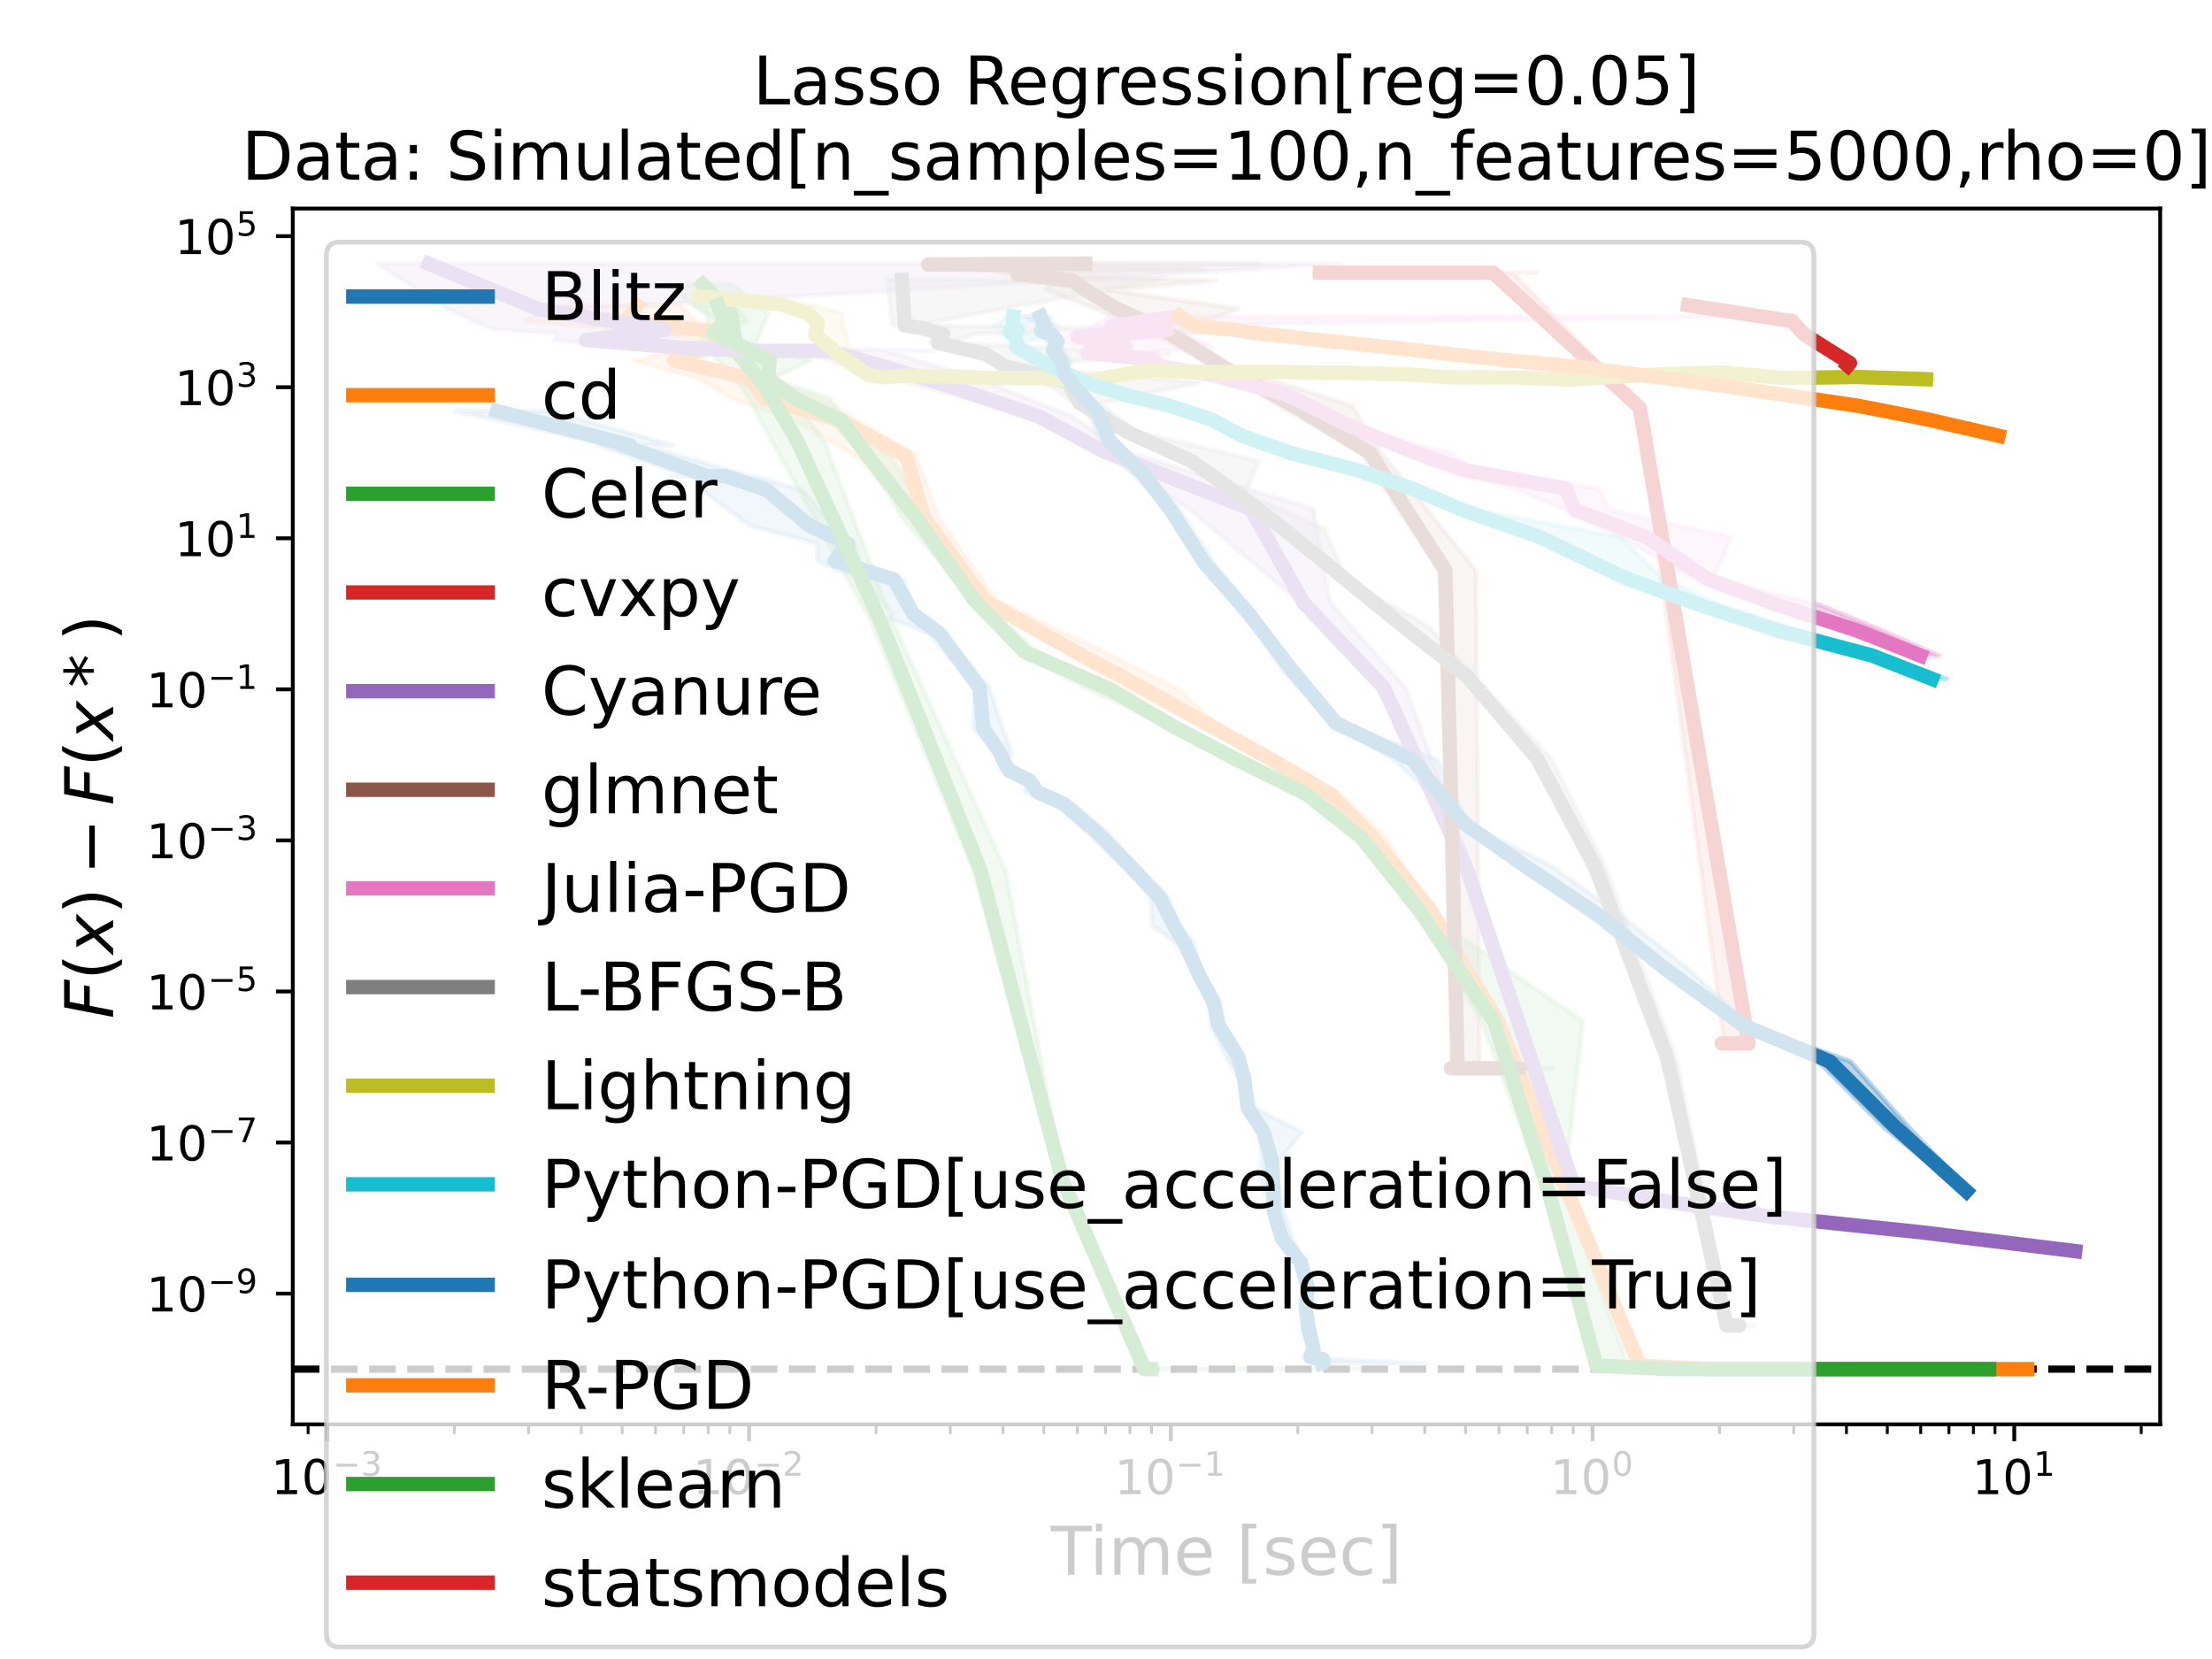 <?xml version="1.0" encoding="utf-8" standalone="no"?>
<!DOCTYPE svg PUBLIC "-//W3C//DTD SVG 1.1//EN"
  "http://www.w3.org/Graphics/SVG/1.1/DTD/svg11.dtd">
<!-- Created with matplotlib (https://matplotlib.org/) -->
<svg height="345.6pt" version="1.1" viewBox="0 0 460.8 345.6" width="460.8pt" xmlns="http://www.w3.org/2000/svg" xmlns:xlink="http://www.w3.org/1999/xlink">
 <defs>
  <style type="text/css">*{stroke-linecap:butt;stroke-linejoin:round;}</style>
 </defs>
 <g id="figure_1">
  <g id="patch_1">
   <path d="M 0 345.6 
L 460.8 345.6 
L 460.8 0 
L 0 0 
z
" style="fill:#ffffff;"/>
  </g>
  <g id="axes_1">
   <g id="patch_2">
    <path d="M 60.992 296.728 
L 450 296.728 
L 450 43.44 
L 60.992 43.44 
z
" style="fill:#ffffff;"/>
   </g>
   <g id="PolyCollection_1">
    <defs>
     <path d="M 276.843 -61.634 
L 274.46 -61.634 
L 273.602 -61.737 
L 273.737 -61.53 
L 271.665 -62.462 
L 271.366 -62.906 
L 272.612 -64.642 
L 271.343 -68.732 
L 271.581 -72.866 
L 272 -77.552 
L 270.122 -82.577 
L 266.48 -87.611 
L 265.07 -93.333 
L 262.632 -98.966 
L 262.871 -103.945 
L 262.237 -109.744 
L 258.996 -114.787 
L 258.29 -120.692 
L 255.401 -125.373 
L 252.127 -132.155 
L 252.358 -136.872 
L 249.404 -142.802 
L 245.139 -148.958 
L 240.037 -152.771 
L 239.764 -158.656 
L 234.787 -164.222 
L 226.746 -171.93 
L 220.215 -178.072 
L 213.495 -180.608 
L 214.016 -182.992 
L 210.148 -185.052 
L 208.25 -186.885 
L 207.972 -188.612 
L 202.727 -193.853 
L 203.031 -202.356 
L 193.578 -213.545 
L 185.018 -216.946 
L 185.897 -217.81 
L 179.576 -224.871 
L 172.681 -227.653 
L 170.217 -228.789 
L 170.288 -232.346 
L 156.274 -236.038 
L 146.229 -243.523 
L 145.007 -246.446 
L 139.397 -246.382 
L 142.97 -246.562 
L 124.417 -252.873 
L 127.244 -252.808 
L 94.878 -259.944 
L 115.045 -259.944 
L 115.045 -259.944 
L 140.333 -252.808 
L 133.954 -252.873 
L 155.834 -246.562 
L 154.577 -246.382 
L 156.916 -246.446 
L 167.306 -243.523 
L 173.594 -236.038 
L 178.199 -232.346 
L 179.115 -228.789 
L 179.949 -227.653 
L 188.187 -224.871 
L 190.721 -217.81 
L 193.774 -216.946 
L 196.454 -213.545 
L 206.085 -202.356 
L 208.895 -193.853 
L 210.782 -188.612 
L 210.108 -186.885 
L 212.582 -185.052 
L 214.956 -182.992 
L 216.547 -180.608 
L 223.817 -178.072 
L 230.866 -171.93 
L 237.788 -164.222 
L 243.357 -158.656 
L 245.772 -152.771 
L 248.836 -148.958 
L 249.973 -142.802 
L 254.293 -136.872 
L 254.484 -132.155 
L 258.954 -125.373 
L 259.839 -120.692 
L 261.453 -114.787 
L 271.25 -109.744 
L 266.539 -103.945 
L 266.133 -98.966 
L 267.482 -93.333 
L 269.265 -87.611 
L 271.646 -82.577 
L 272.877 -77.552 
L 272.736 -72.866 
L 273.427 -68.732 
L 274.062 -64.642 
L 273.22 -62.906 
L 277.404 -62.462 
L 297.138 -61.53 
L 281.199 -61.737 
L 276.843 -61.634 
z
" id="mef0e3e3a07" style="stroke:#1f77b4;stroke-opacity:0.3;"/>
    </defs>
    <g clip-path="url(#pfcd0a28f98)">
     <use style="fill:#1f77b4;fill-opacity:0.3;stroke:#1f77b4;stroke-opacity:0.3;" x="0" xlink:href="#mef0e3e3a07" y="345.6"/>
    </g>
   </g>
   <g id="PolyCollection_2">
    <defs>
     <path d="M 141.594 -282.005 
L 114.854 -282.005 
L 109.219 -278.691 
L 136.941 -276.143 
L 147.458 -274.019 
L 131.998 -270.521 
L 145.48 -266.688 
L 152.66 -262.53 
L 165.877 -257.919 
L 178.389 -250.577 
L 190.481 -237.716 
L 203.85 -220.395 
L 221.836 -209.788 
L 235.069 -202.002 
L 250.792 -194.109 
L 264.573 -187.241 
L 276.337 -180.131 
L 282.298 -171.094 
L 297.784 -156.008 
L 311.32 -132.794 
L 326.074 -97.943 
L 340.763 -61.096 
L 355.589 -60.388 
L 370.171 -60.388 
L 391.416 -60.388 
L 420.362 -60.388 
L 424.229 -60.388 
L 424.229 -60.388 
L 393.776 -60.388 
L 372.033 -60.388 
L 356.382 -60.388 
L 342.362 -61.096 
L 327.355 -97.943 
L 312.319 -132.794 
L 298.068 -156.008 
L 288.774 -171.094 
L 279.344 -180.131 
L 265.435 -187.241 
L 253.942 -194.109 
L 245.496 -202.002 
L 230.098 -209.788 
L 207.762 -220.395 
L 195.646 -237.716 
L 190.854 -250.577 
L 178.923 -257.919 
L 170.947 -262.53 
L 159.93 -266.688 
L 145.302 -270.521 
L 151.478 -274.019 
L 152.876 -276.143 
L 145.124 -278.691 
L 141.594 -282.005 
z
" id="m6290114df4" style="stroke:#ff7f0e;stroke-opacity:0.3;"/>
    </defs>
    <g clip-path="url(#pfcd0a28f98)">
     <use style="fill:#ff7f0e;fill-opacity:0.3;stroke:#ff7f0e;stroke-opacity:0.3;" x="0" xlink:href="#m6290114df4" y="345.6"/>
    </g>
   </g>
   <g id="PolyCollection_3">
    <defs>
     <path d="M 152.496 -286.378 
L 138.208 -286.378 
L 147.23 -280.271 
L 148.041 -272.253 
L 154.732 -264.77 
L 160.875 -253.621 
L 181.495 -216.04 
L 202.782 -164.249 
L 220.591 -99.844 
L 238.081 -60.388 
L 238.236 -60.388 
L 236.572 -60.388 
L 237.907 -60.388 
L 238.206 -60.388 
L 239.269 -60.388 
L 240.764 -60.388 
L 240.764 -60.388 
L 240.517 -60.388 
L 240.868 -60.388 
L 286.989 -60.388 
L 242.693 -60.388 
L 239.759 -60.388 
L 221.502 -99.844 
L 209.493 -164.249 
L 185.98 -216.04 
L 171.737 -253.621 
L 163.754 -264.77 
L 156.707 -272.253 
L 160.042 -280.271 
L 152.496 -286.378 
z
" id="mbab8c6242d" style="stroke:#2ca02c;stroke-opacity:0.3;"/>
    </defs>
    <g clip-path="url(#pfcd0a28f98)">
     <use style="fill:#2ca02c;fill-opacity:0.3;stroke:#2ca02c;stroke-opacity:0.3;" x="0" xlink:href="#mbab8c6242d" y="345.6"/>
    </g>
   </g>
   <g id="PolyCollection_4">
    <defs>
     <path d="M 320.055 -288.795 
L 273.537 -288.795 
L 283.349 -288.795 
L 293.565 -288.795 
L 309.715 -288.795 
L 341.305 -260.635 
L 359.226 -128.243 
L 359.752 -128.243 
L 359.428 -128.243 
L 359.183 -128.243 
L 358.531 -128.243 
L 357.992 -128.243 
L 362.826 -128.243 
L 362.826 -128.243 
L 359.417 -128.243 
L 359.676 -128.243 
L 364.386 -128.243 
L 362.068 -128.243 
L 365.26 -128.243 
L 341.803 -260.635 
L 315.209 -288.795 
L 296.671 -288.795 
L 287.43 -288.795 
L 320.055 -288.795 
z
" id="m0c599c7b27" style="stroke:#d62728;stroke-opacity:0.3;"/>
    </defs>
    <g clip-path="url(#pfcd0a28f98)">
     <use style="fill:#d62728;fill-opacity:0.3;stroke:#d62728;stroke-opacity:0.3;" x="0" xlink:href="#m0c599c7b27" y="345.6"/>
    </g>
   </g>
   <g id="PolyCollection_5">
    <defs>
     <path d="M 279.253 -290.647 
L 78.674 -290.647 
L 93.312 -281.204 
L 102.9 -276.915 
L 116.038 -276.16 
L 115.554 -274.752 
L 132.291 -273.108 
L 145.572 -272.497 
L 165.776 -272.497 
L 188.958 -265.971 
L 215.458 -258.835 
L 229.315 -251.626 
L 247.777 -239.549 
L 270.868 -220.072 
L 287.152 -202.313 
L 304.732 -164.208 
L 326.873 -98.671 
L 348.063 -95.08 
L 367.846 -92.143 
L 395.052 -88.909 
L 428.345 -84.973 
L 432.318 -84.973 
L 432.318 -84.973 
L 402.797 -88.909 
L 369.737 -92.143 
L 349.07 -95.08 
L 328.793 -98.671 
L 306.702 -164.208 
L 292.813 -202.313 
L 277.097 -220.072 
L 273.612 -239.549 
L 234.058 -251.626 
L 223.36 -258.835 
L 205.535 -265.971 
L 184.803 -272.497 
L 194.188 -272.497 
L 153.346 -273.108 
L 134.795 -274.752 
L 145.656 -276.16 
L 151.33 -276.915 
L 121.09 -281.204 
L 279.253 -290.647 
z
" id="m6cdd349bc4" style="stroke:#9467bd;stroke-opacity:0.3;"/>
    </defs>
    <g clip-path="url(#pfcd0a28f98)">
     <use style="fill:#9467bd;fill-opacity:0.3;stroke:#9467bd;stroke-opacity:0.3;" x="0" xlink:href="#m6cdd349bc4" y="345.6"/>
    </g>
   </g>
   <g id="PolyCollection_6">
    <defs>
     <path d="M 252.701 -290.647 
L 209.217 -290.647 
L 193.978 -290.574 
L 199.444 -290.574 
L 192.755 -290.505 
L 196.176 -290.439 
L 200.968 -290.318 
L 202.498 -290.111 
L 201.938 -289.875 
L 205.349 -289.465 
L 210.486 -288.449 
L 218.832 -287.124 
L 217.796 -285.168 
L 228.073 -281.303 
L 239.261 -276.66 
L 252.561 -269.266 
L 266.622 -261.053 
L 283.488 -251.236 
L 299.87 -226.765 
L 303.256 -123.051 
L 302.024 -123.051 
L 301.667 -123.051 
L 302.211 -123.051 
L 310.436 -123.051 
L 307.866 -123.051 
L 323.619 -123.051 
L 323.619 -123.051 
L 322.739 -123.051 
L 315.008 -123.051 
L 309.006 -123.051 
L 308.264 -123.051 
L 308.252 -123.051 
L 307.503 -226.765 
L 287.775 -251.236 
L 281.723 -261.053 
L 256.033 -269.266 
L 246.318 -276.66 
L 257.98 -281.303 
L 230.874 -285.168 
L 253.39 -287.124 
L 217.588 -288.449 
L 251.005 -289.465 
L 248.755 -289.875 
L 219.303 -290.111 
L 246.28 -290.318 
L 220.987 -290.439 
L 203.521 -290.505 
L 262.551 -290.574 
L 245.947 -290.574 
L 252.701 -290.647 
z
" id="mda0cf689d5" style="stroke:#8c564b;stroke-opacity:0.3;"/>
    </defs>
    <g clip-path="url(#pfcd0a28f98)">
     <use style="fill:#8c564b;fill-opacity:0.3;stroke:#8c564b;stroke-opacity:0.3;" x="0" xlink:href="#mda0cf689d5" y="345.6"/>
    </g>
   </g>
   <g id="PolyCollection_7">
    <defs>
     <path d="M 359.472 -279.637 
L 230.832 -279.637 
L 227.318 -277.649 
L 239.18 -276.864 
L 226.287 -276.3 
L 221.38 -275.422 
L 218.899 -274.394 
L 231.307 -273.32 
L 224.724 -272.083 
L 239.82 -270.735 
L 240.156 -269.197 
L 249.773 -267.504 
L 255.53 -265.524 
L 266.054 -263.395 
L 270.564 -261.054 
L 276.921 -258.212 
L 284.555 -254.825 
L 292.281 -251.18 
L 300.581 -247.65 
L 315.589 -243.847 
L 325.881 -239.407 
L 337.641 -233.639 
L 352.842 -225.047 
L 369.496 -219.567 
L 383.302 -214.31 
L 398.573 -209.033 
L 403.906 -209.033 
L 403.906 -209.033 
L 391.974 -214.31 
L 379.075 -219.567 
L 356.873 -225.047 
L 360.621 -233.639 
L 335.364 -239.407 
L 332.986 -243.847 
L 306.937 -247.65 
L 302.485 -251.18 
L 288.348 -254.825 
L 280.632 -258.212 
L 275.236 -261.054 
L 270.586 -263.395 
L 263.633 -265.524 
L 255.426 -267.504 
L 247.459 -269.197 
L 242.258 -270.735 
L 237.663 -272.083 
L 252.496 -273.32 
L 250.54 -274.394 
L 235.958 -275.422 
L 249.761 -276.3 
L 247.989 -276.864 
L 239.407 -277.649 
L 359.472 -279.637 
z
" id="m291913290c" style="stroke:#e377c2;stroke-opacity:0.3;"/>
    </defs>
    <g clip-path="url(#pfcd0a28f98)">
     <use style="fill:#e377c2;fill-opacity:0.3;stroke:#e377c2;stroke-opacity:0.3;" x="0" xlink:href="#m291913290c" y="345.6"/>
    </g>
   </g>
   <g id="PolyCollection_8">
    <defs>
     <path d="M 241.535 -287.301 
L 184.697 -287.301 
L 185.907 -277.797 
L 190.876 -277.241 
L 194.169 -276.001 
L 193.803 -274.191 
L 201.906 -271.813 
L 208.283 -269.324 
L 217.5 -265.916 
L 223.813 -261.614 
L 234.272 -255.599 
L 247.788 -249.536 
L 256.993 -242.807 
L 266.602 -235.523 
L 278.869 -224.679 
L 290.996 -215.084 
L 304.719 -204.728 
L 319.195 -187.628 
L 331.01 -164.779 
L 347.276 -124.937 
L 359.472 -69.478 
L 361.539 -69.478 
L 359.842 -69.478 
L 358.832 -69.478 
L 358.913 -69.478 
L 359.882 -69.478 
L 361.995 -69.478 
L 361.995 -69.478 
L 360.053 -69.478 
L 360.606 -69.478 
L 362.612 -69.478 
L 365.565 -69.478 
L 360.444 -69.478 
L 349.266 -124.937 
L 334.544 -164.779 
L 323.171 -187.628 
L 307.086 -204.728 
L 297.591 -215.084 
L 280.691 -224.679 
L 275.809 -235.523 
L 259.335 -242.807 
L 262.24 -249.536 
L 236.936 -255.599 
L 229.02 -261.614 
L 250.092 -265.916 
L 210.356 -269.324 
L 243.607 -271.813 
L 197.766 -274.191 
L 202.931 -276.001 
L 234.276 -277.241 
L 190.283 -277.797 
L 241.535 -287.301 
z
" id="mabec6b76f1" style="stroke:#7f7f7f;stroke-opacity:0.3;"/>
    </defs>
    <g clip-path="url(#pfcd0a28f98)">
     <use style="fill:#7f7f7f;fill-opacity:0.3;stroke:#7f7f7f;stroke-opacity:0.3;" x="0" xlink:href="#mabec6b76f1" y="345.6"/>
    </g>
   </g>
   <g id="PolyCollection_9">
    <defs>
     <path d="M 157.439 -283.855 
L 144.161 -283.855 
L 160.961 -282.181 
L 165.63 -280.349 
L 169.186 -278.508 
L 169.199 -275.881 
L 172.918 -273.028 
L 174.092 -271.681 
L 177.328 -269.175 
L 179.551 -267.443 
L 183.452 -267.024 
L 188.037 -267.391 
L 192.64 -267.219 
L 197.58 -267.163 
L 206.53 -266.838 
L 215.144 -266.817 
L 225.352 -266.309 
L 237.967 -268.44 
L 251.349 -268.074 
L 264.452 -268.112 
L 270.868 -267.918 
L 280.46 -267.91 
L 290.511 -267.591 
L 300.986 -266.988 
L 313.168 -266.949 
L 325.787 -266.537 
L 341.993 -267.53 
L 354.346 -267.996 
L 370.415 -266.849 
L 386.716 -267.07 
L 400.806 -266.604 
L 402.632 -266.604 
L 402.632 -266.604 
L 388.8 -267.07 
L 374.923 -266.849 
L 360.737 -267.996 
L 345.47 -267.53 
L 328.781 -266.537 
L 316.276 -266.949 
L 308.196 -266.988 
L 311.231 -267.591 
L 289.271 -267.91 
L 278.106 -267.918 
L 268.397 -268.112 
L 253.407 -268.074 
L 240.381 -268.44 
L 227.751 -266.309 
L 217.025 -266.817 
L 207.586 -266.838 
L 202.54 -267.163 
L 196.388 -267.219 
L 191.106 -267.391 
L 188.439 -267.024 
L 185.377 -267.443 
L 180.384 -269.175 
L 178.84 -271.681 
L 176.834 -273.028 
L 176.314 -275.881 
L 175.481 -278.508 
L 175.416 -280.349 
L 168.444 -282.181 
L 157.439 -283.855 
z
" id="m35b4c0a5b2" style="stroke:#bcbd22;stroke-opacity:0.3;"/>
    </defs>
    <g clip-path="url(#pfcd0a28f98)">
     <use style="fill:#bcbd22;fill-opacity:0.3;stroke:#bcbd22;stroke-opacity:0.3;" x="0" xlink:href="#m35b4c0a5b2" y="345.6"/>
    </g>
   </g>
   <g id="PolyCollection_10">
    <defs>
     <path d="M 219.183 -279.637 
L 209.867 -279.637 
L 206.811 -277.649 
L 211.359 -276.864 
L 208.465 -276.3 
L 210.421 -275.422 
L 210.275 -274.394 
L 210.287 -273.32 
L 213.159 -272.083 
L 213.795 -270.735 
L 218.47 -269.197 
L 220.845 -267.504 
L 226.851 -265.524 
L 233.424 -263.395 
L 241.685 -261.054 
L 251.304 -258.212 
L 258.085 -254.825 
L 267.702 -251.18 
L 280.759 -247.65 
L 292.551 -243.847 
L 304.325 -239.407 
L 318.144 -233.639 
L 337.633 -225.047 
L 352.179 -219.567 
L 367.399 -214.31 
L 387.237 -209.033 
L 401.814 -204.182 
L 405.539 -204.182 
L 405.539 -204.182 
L 391.761 -209.033 
L 374.355 -214.31 
L 358.393 -219.567 
L 346.415 -225.047 
L 337.565 -233.639 
L 307.175 -239.407 
L 295.363 -243.847 
L 284.808 -247.65 
L 271.633 -251.18 
L 261.578 -254.825 
L 253.435 -258.212 
L 246.376 -261.054 
L 235.294 -263.395 
L 231.309 -265.524 
L 224.378 -267.504 
L 220.013 -269.197 
L 219.313 -270.735 
L 216.993 -272.083 
L 213.998 -273.32 
L 212.794 -274.394 
L 219.197 -275.422 
L 212.622 -276.3 
L 212.194 -276.864 
L 211.926 -277.649 
L 219.183 -279.637 
z
" id="m9dfdea6aa8" style="stroke:#17becf;stroke-opacity:0.3;"/>
    </defs>
    <g clip-path="url(#pfcd0a28f98)">
     <use style="fill:#17becf;fill-opacity:0.3;stroke:#17becf;stroke-opacity:0.3;" x="0" xlink:href="#m9dfdea6aa8" y="345.6"/>
    </g>
   </g>
   <g id="PolyCollection_11">
    <defs>
     <path d="M 217.581 -279.637 
L 213.215 -279.637 
L 216.944 -277.649 
L 216.025 -276.682 
L 218.83 -275.897 
L 217.859 -274.467 
L 218.994 -272.53 
L 219.819 -270.399 
L 220.859 -267.757 
L 222.894 -264.254 
L 226.447 -259.867 
L 229.292 -253.672 
L 235.787 -247.042 
L 243.28 -239.343 
L 250.11 -228.431 
L 259.43 -217.79 
L 267.17 -205.963 
L 278.201 -194.971 
L 290.404 -187.315 
L 304.51 -174.04 
L 316.6 -165.208 
L 330.263 -155.19 
L 346.483 -143.625 
L 362.381 -132.111 
L 378.831 -124.464 
L 392.593 -110.648 
L 408.99 -97.462 
L 410.239 -97.462 
L 410.239 -97.462 
L 397.739 -110.648 
L 385.497 -124.464 
L 364.322 -132.111 
L 351.836 -143.625 
L 337.314 -155.19 
L 323.13 -165.208 
L 305.739 -174.04 
L 299.434 -187.315 
L 279.763 -194.971 
L 269.937 -205.963 
L 261.441 -217.79 
L 252.792 -228.431 
L 245.733 -239.343 
L 239.129 -247.042 
L 232.498 -253.672 
L 229.317 -259.867 
L 225.975 -264.254 
L 222.611 -267.757 
L 223.046 -270.399 
L 221.573 -272.53 
L 220.647 -274.467 
L 219.635 -275.897 
L 217.538 -276.682 
L 220.362 -277.649 
L 217.581 -279.637 
z
" id="m9621642482" style="stroke:#1f77b4;stroke-opacity:0.3;"/>
    </defs>
    <g clip-path="url(#pfcd0a28f98)">
     <use style="fill:#1f77b4;fill-opacity:0.3;stroke:#1f77b4;stroke-opacity:0.3;" x="0" xlink:href="#m9621642482" y="345.6"/>
    </g>
   </g>
   <g id="PolyCollection_12">
    <defs>
     <path d="M 248.397 -279.637 
L 240.94 -279.637 
L 247.275 -277.649 
L 253.38 -276.864 
L 259.226 -276.3 
L 265.049 -275.422 
L 276.492 -274.394 
L 287.835 -273.32 
L 297.852 -272.083 
L 310.83 -270.735 
L 326.626 -269.197 
L 341.415 -267.504 
L 355.923 -265.524 
L 369.907 -263.395 
L 386.182 -261.054 
L 400.947 -258.212 
L 416.337 -254.825 
L 416.337 -254.825 
L 416.337 -254.825 
L 402.188 -258.212 
L 387.434 -261.054 
L 371.845 -263.395 
L 357.558 -265.524 
L 342.33 -267.504 
L 337.147 -269.197 
L 312.947 -270.735 
L 301.718 -272.083 
L 298.134 -273.32 
L 280.266 -274.394 
L 269.518 -275.422 
L 266.61 -276.3 
L 260.011 -276.864 
L 254.884 -277.649 
L 248.397 -279.637 
z
" id="m1ac449c504" style="stroke:#ff7f0e;stroke-opacity:0.3;"/>
    </defs>
    <g clip-path="url(#pfcd0a28f98)">
     <use style="fill:#ff7f0e;fill-opacity:0.3;stroke:#ff7f0e;stroke-opacity:0.3;" x="0" xlink:href="#m1ac449c504" y="345.6"/>
    </g>
   </g>
   <g id="PolyCollection_13">
    <defs>
     <path d="M 152.941 -282.005 
L 144.557 -282.005 
L 149.72 -278.691 
L 147.451 -276.143 
L 145.522 -274.019 
L 155.252 -270.521 
L 157.889 -266.688 
L 163.967 -262.53 
L 172.774 -257.919 
L 180.212 -250.577 
L 188.005 -237.716 
L 202.593 -220.395 
L 212.006 -209.788 
L 226.641 -202.002 
L 244.03 -194.109 
L 256.199 -187.241 
L 271.35 -180.131 
L 283.056 -171.094 
L 294.985 -156.008 
L 308.627 -132.794 
L 321.584 -97.943 
L 331.528 -61.096 
L 347.864 -60.388 
L 363.315 -60.388 
L 387.229 -60.388 
L 412.861 -60.388 
L 418.293 -60.388 
L 418.293 -60.388 
L 394.23 -60.388 
L 367.564 -60.388 
L 351.846 -60.388 
L 339.155 -61.096 
L 325.81 -97.943 
L 329.744 -132.794 
L 296.223 -156.008 
L 284.396 -171.094 
L 272.753 -180.131 
L 258.139 -187.241 
L 246.21 -194.109 
L 232.828 -202.002 
L 216.058 -209.788 
L 204.693 -220.395 
L 193.581 -237.716 
L 185.511 -250.577 
L 176.192 -257.919 
L 172.967 -262.53 
L 160.887 -266.688 
L 168.795 -270.521 
L 156.494 -274.019 
L 150.071 -276.143 
L 155.829 -278.691 
L 152.941 -282.005 
z
" id="md6f7b4433d" style="stroke:#2ca02c;stroke-opacity:0.3;"/>
    </defs>
    <g clip-path="url(#pfcd0a28f98)">
     <use style="fill:#2ca02c;fill-opacity:0.3;stroke:#2ca02c;stroke-opacity:0.3;" x="0" xlink:href="#md6f7b4433d" y="345.6"/>
    </g>
   </g>
   <g id="PolyCollection_14">
    <defs>
     <path d="M 352.244 -282.005 
L 350.397 -282.005 
L 373.1 -278.691 
L 375.555 -276.015 
L 377.101 -274.105 
L 381.987 -271.542 
L 383.942 -269.963 
L 384.937 -269.442 
L 384.937 -269.442 
L 384.937 -269.442 
L 386.043 -269.963 
L 384.564 -271.542 
L 379.838 -274.105 
L 377.816 -276.015 
L 374.314 -278.691 
L 352.244 -282.005 
z
" id="m386c257439" style="stroke:#d62728;stroke-opacity:0.3;"/>
    </defs>
    <g clip-path="url(#pfcd0a28f98)">
     <use style="fill:#d62728;fill-opacity:0.3;stroke:#d62728;stroke-opacity:0.3;" x="0" xlink:href="#m386c257439" y="345.6"/>
    </g>
   </g>
   <g id="matplotlib.axis_1">
    <g id="xtick_1">
     <g id="line2d_1">
      <defs>
       <path d="M 0 0 
L 0 3.5 
" id="m2ea94adb3b" style="stroke:#000000;stroke-width:0.8;"/>
      </defs>
      <g>
       <use style="stroke:#000000;stroke-width:0.8;" x="68.202" xlink:href="#m2ea94adb3b" y="296.728"/>
      </g>
     </g>
     <g id="text_1">
      <!-- $\mathdefault{10^{-3}}$ -->
      <g transform="translate(56.452 311.326)scale(0.1 -0.1)">
       <defs>
        <path d="M 12.406 8.297 
L 28.516 8.297 
L 28.516 63.922 
L 10.984 60.406 
L 10.984 69.391 
L 28.422 72.906 
L 38.281 72.906 
L 38.281 8.297 
L 54.391 8.297 
L 54.391 0 
L 12.406 0 
z
" id="DejaVuSans-49"/>
        <path d="M 31.781 66.406 
Q 24.172 66.406 20.328 58.906 
Q 16.5 51.422 16.5 36.375 
Q 16.5 21.391 20.328 13.891 
Q 24.172 6.391 31.781 6.391 
Q 39.453 6.391 43.281 13.891 
Q 47.125 21.391 47.125 36.375 
Q 47.125 51.422 43.281 58.906 
Q 39.453 66.406 31.781 66.406 
z
M 31.781 74.219 
Q 44.047 74.219 50.516 64.516 
Q 56.984 54.828 56.984 36.375 
Q 56.984 17.969 50.516 8.266 
Q 44.047 -1.422 31.781 -1.422 
Q 19.531 -1.422 13.062 8.266 
Q 6.594 17.969 6.594 36.375 
Q 6.594 54.828 13.062 64.516 
Q 19.531 74.219 31.781 74.219 
z
" id="DejaVuSans-48"/>
        <path d="M 10.594 35.5 
L 73.188 35.5 
L 73.188 27.203 
L 10.594 27.203 
z
" id="DejaVuSans-8722"/>
        <path d="M 40.578 39.312 
Q 47.656 37.797 51.625 33 
Q 55.609 28.219 55.609 21.188 
Q 55.609 10.406 48.188 4.484 
Q 40.766 -1.422 27.094 -1.422 
Q 22.516 -1.422 17.656 -0.516 
Q 12.797 0.391 7.625 2.203 
L 7.625 11.719 
Q 11.719 9.328 16.594 8.109 
Q 21.484 6.891 26.812 6.891 
Q 36.078 6.891 40.938 10.547 
Q 45.797 14.203 45.797 21.188 
Q 45.797 27.641 41.281 31.266 
Q 36.766 34.906 28.719 34.906 
L 20.219 34.906 
L 20.219 43.016 
L 29.109 43.016 
Q 36.375 43.016 40.234 45.922 
Q 44.094 48.828 44.094 54.297 
Q 44.094 59.906 40.109 62.906 
Q 36.141 65.922 28.719 65.922 
Q 24.656 65.922 20.016 65.031 
Q 15.375 64.156 9.812 62.312 
L 9.812 71.094 
Q 15.438 72.656 20.344 73.438 
Q 25.25 74.219 29.594 74.219 
Q 40.828 74.219 47.359 69.109 
Q 53.906 64.016 53.906 55.328 
Q 53.906 49.266 50.438 45.094 
Q 46.969 40.922 40.578 39.312 
z
" id="DejaVuSans-51"/>
       </defs>
       <use transform="translate(0 0.766)" xlink:href="#DejaVuSans-49"/>
       <use transform="translate(63.623 0.766)" xlink:href="#DejaVuSans-48"/>
       <use transform="translate(128.203 39.047)scale(0.7)" xlink:href="#DejaVuSans-8722"/>
       <use transform="translate(186.855 39.047)scale(0.7)" xlink:href="#DejaVuSans-51"/>
      </g>
     </g>
    </g>
    <g id="xtick_2">
     <g id="line2d_2">
      <g>
       <use style="stroke:#000000;stroke-width:0.8;" x="156.053" xlink:href="#m2ea94adb3b" y="296.728"/>
      </g>
     </g>
     <g id="text_2">
      <!-- $\mathdefault{10^{-2}}$ -->
      <g transform="translate(144.303 311.326)scale(0.1 -0.1)">
       <defs>
        <path d="M 19.188 8.297 
L 53.609 8.297 
L 53.609 0 
L 7.328 0 
L 7.328 8.297 
Q 12.938 14.109 22.625 23.891 
Q 32.328 33.688 34.812 36.531 
Q 39.547 41.844 41.422 45.531 
Q 43.312 49.219 43.312 52.781 
Q 43.312 58.594 39.234 62.25 
Q 35.156 65.922 28.609 65.922 
Q 23.969 65.922 18.812 64.312 
Q 13.672 62.703 7.812 59.422 
L 7.812 69.391 
Q 13.766 71.781 18.938 73 
Q 24.125 74.219 28.422 74.219 
Q 39.75 74.219 46.484 68.547 
Q 53.219 62.891 53.219 53.422 
Q 53.219 48.922 51.531 44.891 
Q 49.859 40.875 45.406 35.406 
Q 44.188 33.984 37.641 27.219 
Q 31.109 20.453 19.188 8.297 
z
" id="DejaVuSans-50"/>
       </defs>
       <use transform="translate(0 0.766)" xlink:href="#DejaVuSans-49"/>
       <use transform="translate(63.623 0.766)" xlink:href="#DejaVuSans-48"/>
       <use transform="translate(128.203 39.047)scale(0.7)" xlink:href="#DejaVuSans-8722"/>
       <use transform="translate(186.855 39.047)scale(0.7)" xlink:href="#DejaVuSans-50"/>
      </g>
     </g>
    </g>
    <g id="xtick_3">
     <g id="line2d_3">
      <g>
       <use style="stroke:#000000;stroke-width:0.8;" x="243.905" xlink:href="#m2ea94adb3b" y="296.728"/>
      </g>
     </g>
     <g id="text_3">
      <!-- $\mathdefault{10^{-1}}$ -->
      <g transform="translate(232.155 311.326)scale(0.1 -0.1)">
       <use transform="translate(0 0.684)" xlink:href="#DejaVuSans-49"/>
       <use transform="translate(63.623 0.684)" xlink:href="#DejaVuSans-48"/>
       <use transform="translate(128.203 38.966)scale(0.7)" xlink:href="#DejaVuSans-8722"/>
       <use transform="translate(186.855 38.966)scale(0.7)" xlink:href="#DejaVuSans-49"/>
      </g>
     </g>
    </g>
    <g id="xtick_4">
     <g id="line2d_4">
      <g>
       <use style="stroke:#000000;stroke-width:0.8;" x="331.757" xlink:href="#m2ea94adb3b" y="296.728"/>
      </g>
     </g>
     <g id="text_4">
      <!-- $\mathdefault{10^{0}}$ -->
      <g transform="translate(322.957 311.326)scale(0.1 -0.1)">
       <use transform="translate(0 0.766)" xlink:href="#DejaVuSans-49"/>
       <use transform="translate(63.623 0.766)" xlink:href="#DejaVuSans-48"/>
       <use transform="translate(128.203 39.047)scale(0.7)" xlink:href="#DejaVuSans-48"/>
      </g>
     </g>
    </g>
    <g id="xtick_5">
     <g id="line2d_5">
      <g>
       <use style="stroke:#000000;stroke-width:0.8;" x="419.608" xlink:href="#m2ea94adb3b" y="296.728"/>
      </g>
     </g>
     <g id="text_5">
      <!-- $\mathdefault{10^{1}}$ -->
      <g transform="translate(410.808 311.326)scale(0.1 -0.1)">
       <use transform="translate(0 0.684)" xlink:href="#DejaVuSans-49"/>
       <use transform="translate(63.623 0.684)" xlink:href="#DejaVuSans-48"/>
       <use transform="translate(128.203 38.966)scale(0.7)" xlink:href="#DejaVuSans-49"/>
      </g>
     </g>
    </g>
    <g id="xtick_6">
     <g id="line2d_6">
      <defs>
       <path d="M 0 0 
L 0 2 
" id="m5795fd2f2c" style="stroke:#000000;stroke-width:0.6;"/>
      </defs>
      <g>
       <use style="stroke:#000000;stroke-width:0.6;" x="64.182" xlink:href="#m5795fd2f2c" y="296.728"/>
      </g>
     </g>
    </g>
    <g id="xtick_7">
     <g id="line2d_7">
      <g>
       <use style="stroke:#000000;stroke-width:0.6;" x="94.648" xlink:href="#m5795fd2f2c" y="296.728"/>
      </g>
     </g>
    </g>
    <g id="xtick_8">
     <g id="line2d_8">
      <g>
       <use style="stroke:#000000;stroke-width:0.6;" x="110.118" xlink:href="#m5795fd2f2c" y="296.728"/>
      </g>
     </g>
    </g>
    <g id="xtick_9">
     <g id="line2d_9">
      <g>
       <use style="stroke:#000000;stroke-width:0.6;" x="121.094" xlink:href="#m5795fd2f2c" y="296.728"/>
      </g>
     </g>
    </g>
    <g id="xtick_10">
     <g id="line2d_10">
      <g>
       <use style="stroke:#000000;stroke-width:0.6;" x="129.608" xlink:href="#m5795fd2f2c" y="296.728"/>
      </g>
     </g>
    </g>
    <g id="xtick_11">
     <g id="line2d_11">
      <g>
       <use style="stroke:#000000;stroke-width:0.6;" x="136.564" xlink:href="#m5795fd2f2c" y="296.728"/>
      </g>
     </g>
    </g>
    <g id="xtick_12">
     <g id="line2d_12">
      <g>
       <use style="stroke:#000000;stroke-width:0.6;" x="142.445" xlink:href="#m5795fd2f2c" y="296.728"/>
      </g>
     </g>
    </g>
    <g id="xtick_13">
     <g id="line2d_13">
      <g>
       <use style="stroke:#000000;stroke-width:0.6;" x="147.54" xlink:href="#m5795fd2f2c" y="296.728"/>
      </g>
     </g>
    </g>
    <g id="xtick_14">
     <g id="line2d_14">
      <g>
       <use style="stroke:#000000;stroke-width:0.6;" x="152.034" xlink:href="#m5795fd2f2c" y="296.728"/>
      </g>
     </g>
    </g>
    <g id="xtick_15">
     <g id="line2d_15">
      <g>
       <use style="stroke:#000000;stroke-width:0.6;" x="182.499" xlink:href="#m5795fd2f2c" y="296.728"/>
      </g>
     </g>
    </g>
    <g id="xtick_16">
     <g id="line2d_16">
      <g>
       <use style="stroke:#000000;stroke-width:0.6;" x="197.969" xlink:href="#m5795fd2f2c" y="296.728"/>
      </g>
     </g>
    </g>
    <g id="xtick_17">
     <g id="line2d_17">
      <g>
       <use style="stroke:#000000;stroke-width:0.6;" x="208.945" xlink:href="#m5795fd2f2c" y="296.728"/>
      </g>
     </g>
    </g>
    <g id="xtick_18">
     <g id="line2d_18">
      <g>
       <use style="stroke:#000000;stroke-width:0.6;" x="217.459" xlink:href="#m5795fd2f2c" y="296.728"/>
      </g>
     </g>
    </g>
    <g id="xtick_19">
     <g id="line2d_19">
      <g>
       <use style="stroke:#000000;stroke-width:0.6;" x="224.415" xlink:href="#m5795fd2f2c" y="296.728"/>
      </g>
     </g>
    </g>
    <g id="xtick_20">
     <g id="line2d_20">
      <g>
       <use style="stroke:#000000;stroke-width:0.6;" x="230.297" xlink:href="#m5795fd2f2c" y="296.728"/>
      </g>
     </g>
    </g>
    <g id="xtick_21">
     <g id="line2d_21">
      <g>
       <use style="stroke:#000000;stroke-width:0.6;" x="235.391" xlink:href="#m5795fd2f2c" y="296.728"/>
      </g>
     </g>
    </g>
    <g id="xtick_22">
     <g id="line2d_22">
      <g>
       <use style="stroke:#000000;stroke-width:0.6;" x="239.885" xlink:href="#m5795fd2f2c" y="296.728"/>
      </g>
     </g>
    </g>
    <g id="xtick_23">
     <g id="line2d_23">
      <g>
       <use style="stroke:#000000;stroke-width:0.6;" x="270.351" xlink:href="#m5795fd2f2c" y="296.728"/>
      </g>
     </g>
    </g>
    <g id="xtick_24">
     <g id="line2d_24">
      <g>
       <use style="stroke:#000000;stroke-width:0.6;" x="285.821" xlink:href="#m5795fd2f2c" y="296.728"/>
      </g>
     </g>
    </g>
    <g id="xtick_25">
     <g id="line2d_25">
      <g>
       <use style="stroke:#000000;stroke-width:0.6;" x="296.797" xlink:href="#m5795fd2f2c" y="296.728"/>
      </g>
     </g>
    </g>
    <g id="xtick_26">
     <g id="line2d_26">
      <g>
       <use style="stroke:#000000;stroke-width:0.6;" x="305.311" xlink:href="#m5795fd2f2c" y="296.728"/>
      </g>
     </g>
    </g>
    <g id="xtick_27">
     <g id="line2d_27">
      <g>
       <use style="stroke:#000000;stroke-width:0.6;" x="312.267" xlink:href="#m5795fd2f2c" y="296.728"/>
      </g>
     </g>
    </g>
    <g id="xtick_28">
     <g id="line2d_28">
      <g>
       <use style="stroke:#000000;stroke-width:0.6;" x="318.148" xlink:href="#m5795fd2f2c" y="296.728"/>
      </g>
     </g>
    </g>
    <g id="xtick_29">
     <g id="line2d_29">
      <g>
       <use style="stroke:#000000;stroke-width:0.6;" x="323.243" xlink:href="#m5795fd2f2c" y="296.728"/>
      </g>
     </g>
    </g>
    <g id="xtick_30">
     <g id="line2d_30">
      <g>
       <use style="stroke:#000000;stroke-width:0.6;" x="327.737" xlink:href="#m5795fd2f2c" y="296.728"/>
      </g>
     </g>
    </g>
    <g id="xtick_31">
     <g id="line2d_31">
      <g>
       <use style="stroke:#000000;stroke-width:0.6;" x="358.203" xlink:href="#m5795fd2f2c" y="296.728"/>
      </g>
     </g>
    </g>
    <g id="xtick_32">
     <g id="line2d_32">
      <g>
       <use style="stroke:#000000;stroke-width:0.6;" x="373.672" xlink:href="#m5795fd2f2c" y="296.728"/>
      </g>
     </g>
    </g>
    <g id="xtick_33">
     <g id="line2d_33">
      <g>
       <use style="stroke:#000000;stroke-width:0.6;" x="384.649" xlink:href="#m5795fd2f2c" y="296.728"/>
      </g>
     </g>
    </g>
    <g id="xtick_34">
     <g id="line2d_34">
      <g>
       <use style="stroke:#000000;stroke-width:0.6;" x="393.162" xlink:href="#m5795fd2f2c" y="296.728"/>
      </g>
     </g>
    </g>
    <g id="xtick_35">
     <g id="line2d_35">
      <g>
       <use style="stroke:#000000;stroke-width:0.6;" x="400.118" xlink:href="#m5795fd2f2c" y="296.728"/>
      </g>
     </g>
    </g>
    <g id="xtick_36">
     <g id="line2d_36">
      <g>
       <use style="stroke:#000000;stroke-width:0.6;" x="406" xlink:href="#m5795fd2f2c" y="296.728"/>
      </g>
     </g>
    </g>
    <g id="xtick_37">
     <g id="line2d_37">
      <g>
       <use style="stroke:#000000;stroke-width:0.6;" x="411.095" xlink:href="#m5795fd2f2c" y="296.728"/>
      </g>
     </g>
    </g>
    <g id="xtick_38">
     <g id="line2d_38">
      <g>
       <use style="stroke:#000000;stroke-width:0.6;" x="415.588" xlink:href="#m5795fd2f2c" y="296.728"/>
      </g>
     </g>
    </g>
    <g id="xtick_39">
     <g id="line2d_39">
      <g>
       <use style="stroke:#000000;stroke-width:0.6;" x="446.054" xlink:href="#m5795fd2f2c" y="296.728"/>
      </g>
     </g>
    </g>
    <g id="text_6">
     <!-- Time [sec] -->
     <g transform="translate(218.879 328.044)scale(0.14 -0.14)">
      <defs>
       <path d="M -0.297 72.906 
L 61.375 72.906 
L 61.375 64.594 
L 35.5 64.594 
L 35.5 0 
L 25.594 0 
L 25.594 64.594 
L -0.297 64.594 
z
" id="DejaVuSans-84"/>
       <path d="M 9.422 54.688 
L 18.406 54.688 
L 18.406 0 
L 9.422 0 
z
M 9.422 75.984 
L 18.406 75.984 
L 18.406 64.594 
L 9.422 64.594 
z
" id="DejaVuSans-105"/>
       <path d="M 52 44.188 
Q 55.375 50.25 60.062 53.125 
Q 64.75 56 71.094 56 
Q 79.641 56 84.281 50.016 
Q 88.922 44.047 88.922 33.016 
L 88.922 0 
L 79.891 0 
L 79.891 32.719 
Q 79.891 40.578 77.094 44.375 
Q 74.312 48.188 68.609 48.188 
Q 61.625 48.188 57.562 43.547 
Q 53.516 38.922 53.516 30.906 
L 53.516 0 
L 44.484 0 
L 44.484 32.719 
Q 44.484 40.625 41.703 44.406 
Q 38.922 48.188 33.109 48.188 
Q 26.219 48.188 22.156 43.531 
Q 18.109 38.875 18.109 30.906 
L 18.109 0 
L 9.078 0 
L 9.078 54.688 
L 18.109 54.688 
L 18.109 46.188 
Q 21.188 51.219 25.484 53.609 
Q 29.781 56 35.688 56 
Q 41.656 56 45.828 52.969 
Q 50 49.953 52 44.188 
z
" id="DejaVuSans-109"/>
       <path d="M 56.203 29.594 
L 56.203 25.203 
L 14.891 25.203 
Q 15.484 15.922 20.484 11.062 
Q 25.484 6.203 34.422 6.203 
Q 39.594 6.203 44.453 7.469 
Q 49.312 8.734 54.109 11.281 
L 54.109 2.781 
Q 49.266 0.734 44.188 -0.344 
Q 39.109 -1.422 33.891 -1.422 
Q 20.797 -1.422 13.156 6.188 
Q 5.516 13.812 5.516 26.812 
Q 5.516 40.234 12.766 48.109 
Q 20.016 56 32.328 56 
Q 43.359 56 49.781 48.891 
Q 56.203 41.797 56.203 29.594 
z
M 47.219 32.234 
Q 47.125 39.594 43.094 43.984 
Q 39.062 48.391 32.422 48.391 
Q 24.906 48.391 20.391 44.141 
Q 15.875 39.891 15.188 32.172 
z
" id="DejaVuSans-101"/>
       <path id="DejaVuSans-32"/>
       <path d="M 8.594 75.984 
L 29.297 75.984 
L 29.297 69 
L 17.578 69 
L 17.578 -6.203 
L 29.297 -6.203 
L 29.297 -13.188 
L 8.594 -13.188 
z
" id="DejaVuSans-91"/>
       <path d="M 44.281 53.078 
L 44.281 44.578 
Q 40.484 46.531 36.375 47.5 
Q 32.281 48.484 27.875 48.484 
Q 21.188 48.484 17.844 46.438 
Q 14.5 44.391 14.5 40.281 
Q 14.5 37.156 16.891 35.375 
Q 19.281 33.594 26.516 31.984 
L 29.594 31.297 
Q 39.156 29.25 43.188 25.516 
Q 47.219 21.781 47.219 15.094 
Q 47.219 7.469 41.188 3.016 
Q 35.156 -1.422 24.609 -1.422 
Q 20.219 -1.422 15.453 -0.562 
Q 10.688 0.297 5.422 2 
L 5.422 11.281 
Q 10.406 8.688 15.234 7.391 
Q 20.062 6.109 24.812 6.109 
Q 31.156 6.109 34.562 8.281 
Q 37.984 10.453 37.984 14.406 
Q 37.984 18.062 35.516 20.016 
Q 33.062 21.969 24.703 23.781 
L 21.578 24.516 
Q 13.234 26.266 9.516 29.906 
Q 5.812 33.547 5.812 39.891 
Q 5.812 47.609 11.281 51.797 
Q 16.75 56 26.812 56 
Q 31.781 56 36.172 55.266 
Q 40.578 54.547 44.281 53.078 
z
" id="DejaVuSans-115"/>
       <path d="M 48.781 52.594 
L 48.781 44.188 
Q 44.969 46.297 41.141 47.344 
Q 37.312 48.391 33.406 48.391 
Q 24.656 48.391 19.812 42.844 
Q 14.984 37.312 14.984 27.297 
Q 14.984 17.281 19.812 11.734 
Q 24.656 6.203 33.406 6.203 
Q 37.312 6.203 41.141 7.25 
Q 44.969 8.297 48.781 10.406 
L 48.781 2.094 
Q 45.016 0.344 40.984 -0.531 
Q 36.969 -1.422 32.422 -1.422 
Q 20.062 -1.422 12.781 6.344 
Q 5.516 14.109 5.516 27.297 
Q 5.516 40.672 12.859 48.328 
Q 20.219 56 33.016 56 
Q 37.156 56 41.109 55.141 
Q 45.062 54.297 48.781 52.594 
z
" id="DejaVuSans-99"/>
       <path d="M 30.422 75.984 
L 30.422 -13.188 
L 9.719 -13.188 
L 9.719 -6.203 
L 21.391 -6.203 
L 21.391 69 
L 9.719 69 
L 9.719 75.984 
z
" id="DejaVuSans-93"/>
      </defs>
      <use xlink:href="#DejaVuSans-84"/>
      <use x="57.959" xlink:href="#DejaVuSans-105"/>
      <use x="85.742" xlink:href="#DejaVuSans-109"/>
      <use x="183.154" xlink:href="#DejaVuSans-101"/>
      <use x="244.678" xlink:href="#DejaVuSans-32"/>
      <use x="276.465" xlink:href="#DejaVuSans-91"/>
      <use x="315.479" xlink:href="#DejaVuSans-115"/>
      <use x="367.578" xlink:href="#DejaVuSans-101"/>
      <use x="429.102" xlink:href="#DejaVuSans-99"/>
      <use x="484.082" xlink:href="#DejaVuSans-93"/>
     </g>
    </g>
   </g>
   <g id="matplotlib.axis_2">
    <g id="ytick_1">
     <g id="line2d_40">
      <defs>
       <path d="M 0 0 
L -3.5 0 
" id="m1bb903092d" style="stroke:#000000;stroke-width:0.8;"/>
      </defs>
      <g>
       <use style="stroke:#000000;stroke-width:0.8;" x="60.992" xlink:href="#m1bb903092d" y="269.48"/>
      </g>
     </g>
     <g id="text_7">
      <!-- $\mathdefault{10^{-9}}$ -->
      <g transform="translate(30.492 273.28)scale(0.1 -0.1)">
       <defs>
        <path d="M 10.984 1.516 
L 10.984 10.5 
Q 14.703 8.734 18.5 7.812 
Q 22.312 6.891 25.984 6.891 
Q 35.75 6.891 40.891 13.453 
Q 46.047 20.016 46.781 33.406 
Q 43.953 29.203 39.594 26.953 
Q 35.25 24.703 29.984 24.703 
Q 19.047 24.703 12.672 31.312 
Q 6.297 37.938 6.297 49.422 
Q 6.297 60.641 12.938 67.422 
Q 19.578 74.219 30.609 74.219 
Q 43.266 74.219 49.922 64.516 
Q 56.594 54.828 56.594 36.375 
Q 56.594 19.141 48.406 8.859 
Q 40.234 -1.422 26.422 -1.422 
Q 22.703 -1.422 18.891 -0.688 
Q 15.094 0.047 10.984 1.516 
z
M 30.609 32.422 
Q 37.25 32.422 41.125 36.953 
Q 45.016 41.5 45.016 49.422 
Q 45.016 57.281 41.125 61.844 
Q 37.25 66.406 30.609 66.406 
Q 23.969 66.406 20.094 61.844 
Q 16.219 57.281 16.219 49.422 
Q 16.219 41.5 20.094 36.953 
Q 23.969 32.422 30.609 32.422 
z
" id="DejaVuSans-57"/>
       </defs>
       <use transform="translate(0 0.766)" xlink:href="#DejaVuSans-49"/>
       <use transform="translate(63.623 0.766)" xlink:href="#DejaVuSans-48"/>
       <use transform="translate(128.203 39.047)scale(0.7)" xlink:href="#DejaVuSans-8722"/>
       <use transform="translate(186.855 39.047)scale(0.7)" xlink:href="#DejaVuSans-57"/>
      </g>
     </g>
    </g>
    <g id="ytick_2">
     <g id="line2d_41">
      <g>
       <use style="stroke:#000000;stroke-width:0.8;" x="60.992" xlink:href="#m1bb903092d" y="238.012"/>
      </g>
     </g>
     <g id="text_8">
      <!-- $\mathdefault{10^{-7}}$ -->
      <g transform="translate(30.492 241.811)scale(0.1 -0.1)">
       <defs>
        <path d="M 8.203 72.906 
L 55.078 72.906 
L 55.078 68.703 
L 28.609 0 
L 18.312 0 
L 43.219 64.594 
L 8.203 64.594 
z
" id="DejaVuSans-55"/>
       </defs>
       <use transform="translate(0 0.684)" xlink:href="#DejaVuSans-49"/>
       <use transform="translate(63.623 0.684)" xlink:href="#DejaVuSans-48"/>
       <use transform="translate(128.203 38.966)scale(0.7)" xlink:href="#DejaVuSans-8722"/>
       <use transform="translate(186.855 38.966)scale(0.7)" xlink:href="#DejaVuSans-55"/>
      </g>
     </g>
    </g>
    <g id="ytick_3">
     <g id="line2d_42">
      <g>
       <use style="stroke:#000000;stroke-width:0.8;" x="60.992" xlink:href="#m1bb903092d" y="206.543"/>
      </g>
     </g>
     <g id="text_9">
      <!-- $\mathdefault{10^{-5}}$ -->
      <g transform="translate(30.492 210.342)scale(0.1 -0.1)">
       <defs>
        <path d="M 10.797 72.906 
L 49.516 72.906 
L 49.516 64.594 
L 19.828 64.594 
L 19.828 46.734 
Q 21.969 47.469 24.109 47.828 
Q 26.266 48.188 28.422 48.188 
Q 40.625 48.188 47.75 41.5 
Q 54.891 34.812 54.891 23.391 
Q 54.891 11.625 47.562 5.094 
Q 40.234 -1.422 26.906 -1.422 
Q 22.312 -1.422 17.547 -0.641 
Q 12.797 0.141 7.719 1.703 
L 7.719 11.625 
Q 12.109 9.234 16.797 8.062 
Q 21.484 6.891 26.703 6.891 
Q 35.156 6.891 40.078 11.328 
Q 45.016 15.766 45.016 23.391 
Q 45.016 31 40.078 35.438 
Q 35.156 39.891 26.703 39.891 
Q 22.75 39.891 18.812 39.016 
Q 14.891 38.141 10.797 36.281 
z
" id="DejaVuSans-53"/>
       </defs>
       <use transform="translate(0 0.684)" xlink:href="#DejaVuSans-49"/>
       <use transform="translate(63.623 0.684)" xlink:href="#DejaVuSans-48"/>
       <use transform="translate(128.203 38.966)scale(0.7)" xlink:href="#DejaVuSans-8722"/>
       <use transform="translate(186.855 38.966)scale(0.7)" xlink:href="#DejaVuSans-53"/>
      </g>
     </g>
    </g>
    <g id="ytick_4">
     <g id="line2d_43">
      <g>
       <use style="stroke:#000000;stroke-width:0.8;" x="60.992" xlink:href="#m1bb903092d" y="175.074"/>
      </g>
     </g>
     <g id="text_10">
      <!-- $\mathdefault{10^{-3}}$ -->
      <g transform="translate(30.492 178.873)scale(0.1 -0.1)">
       <use transform="translate(0 0.766)" xlink:href="#DejaVuSans-49"/>
       <use transform="translate(63.623 0.766)" xlink:href="#DejaVuSans-48"/>
       <use transform="translate(128.203 39.047)scale(0.7)" xlink:href="#DejaVuSans-8722"/>
       <use transform="translate(186.855 39.047)scale(0.7)" xlink:href="#DejaVuSans-51"/>
      </g>
     </g>
    </g>
    <g id="ytick_5">
     <g id="line2d_44">
      <g>
       <use style="stroke:#000000;stroke-width:0.8;" x="60.992" xlink:href="#m1bb903092d" y="143.605"/>
      </g>
     </g>
     <g id="text_11">
      <!-- $\mathdefault{10^{-1}}$ -->
      <g transform="translate(30.492 147.404)scale(0.1 -0.1)">
       <use transform="translate(0 0.684)" xlink:href="#DejaVuSans-49"/>
       <use transform="translate(63.623 0.684)" xlink:href="#DejaVuSans-48"/>
       <use transform="translate(128.203 38.966)scale(0.7)" xlink:href="#DejaVuSans-8722"/>
       <use transform="translate(186.855 38.966)scale(0.7)" xlink:href="#DejaVuSans-49"/>
      </g>
     </g>
    </g>
    <g id="ytick_6">
     <g id="line2d_45">
      <g>
       <use style="stroke:#000000;stroke-width:0.8;" x="60.992" xlink:href="#m1bb903092d" y="112.136"/>
      </g>
     </g>
     <g id="text_12">
      <!-- $\mathdefault{10^{1}}$ -->
      <g transform="translate(36.392 115.935)scale(0.1 -0.1)">
       <use transform="translate(0 0.684)" xlink:href="#DejaVuSans-49"/>
       <use transform="translate(63.623 0.684)" xlink:href="#DejaVuSans-48"/>
       <use transform="translate(128.203 38.966)scale(0.7)" xlink:href="#DejaVuSans-49"/>
      </g>
     </g>
    </g>
    <g id="ytick_7">
     <g id="line2d_46">
      <g>
       <use style="stroke:#000000;stroke-width:0.8;" x="60.992" xlink:href="#m1bb903092d" y="80.667"/>
      </g>
     </g>
     <g id="text_13">
      <!-- $\mathdefault{10^{3}}$ -->
      <g transform="translate(36.392 84.467)scale(0.1 -0.1)">
       <use transform="translate(0 0.766)" xlink:href="#DejaVuSans-49"/>
       <use transform="translate(63.623 0.766)" xlink:href="#DejaVuSans-48"/>
       <use transform="translate(128.203 39.047)scale(0.7)" xlink:href="#DejaVuSans-51"/>
      </g>
     </g>
    </g>
    <g id="ytick_8">
     <g id="line2d_47">
      <g>
       <use style="stroke:#000000;stroke-width:0.8;" x="60.992" xlink:href="#m1bb903092d" y="49.198"/>
      </g>
     </g>
     <g id="text_14">
      <!-- $\mathdefault{10^{5}}$ -->
      <g transform="translate(36.392 52.998)scale(0.1 -0.1)">
       <use transform="translate(0 0.684)" xlink:href="#DejaVuSans-49"/>
       <use transform="translate(63.623 0.684)" xlink:href="#DejaVuSans-48"/>
       <use transform="translate(128.203 38.966)scale(0.7)" xlink:href="#DejaVuSans-53"/>
      </g>
     </g>
    </g>
    <g id="text_15">
     <!-- $F(x) - F(x*)$ -->
     <g transform="translate(23.58 212.224)rotate(-90)scale(0.14 -0.14)">
      <defs>
       <path d="M 16.891 72.906 
L 58.688 72.906 
L 57.078 64.594 
L 25.094 64.594 
L 20.906 43.109 
L 49.812 43.109 
L 48.188 34.812 
L 19.281 34.812 
L 12.5 0 
L 2.688 0 
z
" id="DejaVuSans-Oblique-70"/>
       <path d="M 31 75.875 
Q 24.469 64.656 21.281 53.656 
Q 18.109 42.672 18.109 31.391 
Q 18.109 20.125 21.312 9.062 
Q 24.516 -2 31 -13.188 
L 23.188 -13.188 
Q 15.875 -1.703 12.234 9.375 
Q 8.594 20.453 8.594 31.391 
Q 8.594 42.281 12.203 53.312 
Q 15.828 64.359 23.188 75.875 
z
" id="DejaVuSans-40"/>
       <path d="M 60.016 54.688 
L 34.906 27.875 
L 50.297 0 
L 39.984 0 
L 28.422 21.688 
L 8.297 0 
L -2.594 0 
L 24.312 28.812 
L 10.016 54.688 
L 20.312 54.688 
L 30.812 34.906 
L 49.125 54.688 
z
" id="DejaVuSans-Oblique-120"/>
       <path d="M 8.016 75.875 
L 15.828 75.875 
Q 23.141 64.359 26.781 53.312 
Q 30.422 42.281 30.422 31.391 
Q 30.422 20.453 26.781 9.375 
Q 23.141 -1.703 15.828 -13.188 
L 8.016 -13.188 
Q 14.5 -2 17.703 9.062 
Q 20.906 20.125 20.906 31.391 
Q 20.906 42.672 17.703 53.656 
Q 14.5 64.656 8.016 75.875 
z
" id="DejaVuSans-41"/>
       <path d="M 47.016 60.891 
L 29.5 51.422 
L 47.016 41.891 
L 44.188 37.109 
L 27.781 47.016 
L 27.781 28.609 
L 22.219 28.609 
L 22.219 47.016 
L 5.812 37.109 
L 2.984 41.891 
L 20.516 51.422 
L 2.984 60.891 
L 5.812 65.719 
L 22.219 55.812 
L 22.219 74.219 
L 27.781 74.219 
L 27.781 55.812 
L 44.188 65.719 
z
" id="DejaVuSans-42"/>
      </defs>
      <use transform="translate(0 0.125)" xlink:href="#DejaVuSans-Oblique-70"/>
      <use transform="translate(57.52 0.125)" xlink:href="#DejaVuSans-40"/>
      <use transform="translate(96.533 0.125)" xlink:href="#DejaVuSans-Oblique-120"/>
      <use transform="translate(155.713 0.125)" xlink:href="#DejaVuSans-41"/>
      <use transform="translate(214.209 0.125)" xlink:href="#DejaVuSans-8722"/>
      <use transform="translate(317.48 0.125)" xlink:href="#DejaVuSans-Oblique-70"/>
      <use transform="translate(375 0.125)" xlink:href="#DejaVuSans-40"/>
      <use transform="translate(414.014 0.125)" xlink:href="#DejaVuSans-Oblique-120"/>
      <use transform="translate(492.676 0.125)" xlink:href="#DejaVuSans-42"/>
      <use transform="translate(562.158 0.125)" xlink:href="#DejaVuSans-41"/>
     </g>
    </g>
   </g>
   <g id="LineCollection_1">
    <path clip-path="url(#pfcd0a28f98)" d="M 60.992 285.215 
L 450 285.215 
" style="fill:none;stroke:#000000;stroke-dasharray:5.55,2.4;stroke-dashoffset:0;stroke-width:1.5;"/>
   </g>
   <g id="line2d_48">
    <path clip-path="url(#pfcd0a28f98)" d="M 275.352 283.966 
L 275.672 283.863 
L 275.358 284.07 
L 275.563 283.138 
L 273.001 282.694 
L 273.648 280.958 
L 272.621 276.868 
L 272.01 272.734 
L 272.404 268.048 
L 270.991 263.023 
L 267.045 257.989 
L 265.332 252.267 
L 265.269 246.634 
L 264.898 241.655 
L 263.261 235.856 
L 259.958 230.813 
L 259.226 224.908 
L 257.973 220.227 
L 253.796 213.445 
L 252.789 208.728 
L 249.635 202.798 
L 246.872 196.642 
L 244.582 192.829 
L 241.589 186.944 
L 236.385 181.378 
L 228.843 173.67 
L 221.689 167.528 
L 216.107 164.992 
L 214.478 162.608 
L 210.202 160.548 
L 209.126 158.715 
L 208.444 156.988 
L 204.853 151.747 
L 204.042 143.244 
L 195.861 132.055 
L 191.176 128.654 
L 190.187 127.79 
L 186.254 120.729 
L 177.381 117.947 
L 173.858 116.811 
L 176.606 113.254 
L 168.711 109.562 
L 159.714 102.077 
L 151.088 99.154 
L 146.758 99.218 
L 146.877 99.038 
L 129.588 92.727 
L 131.341 92.792 
L 103.546 85.656 
" style="fill:none;stroke:#1f77b4;stroke-linecap:square;stroke-width:3;"/>
   </g>
   <g id="line2d_49">
    <path clip-path="url(#pfcd0a28f98)" d="M 132.714 63.595 
L 130.32 66.909 
L 151.841 69.457 
L 149.76 71.581 
L 140.413 75.079 
L 156.187 78.912 
L 159.442 83.07 
L 175.356 87.681 
L 188.714 95.023 
L 192.575 107.884 
L 205.207 125.205 
L 224.115 135.812 
L 238.596 143.598 
L 252.675 151.491 
L 265.098 158.359 
L 277.234 165.469 
L 285.996 174.506 
L 298.005 189.592 
L 312.07 212.806 
L 326.288 247.657 
L 341.601 284.504 
L 355.957 285.212 
L 370.436 285.212 
L 392.483 285.212 
L 422.304 285.212 
" style="fill:none;stroke:#ff7f0e;stroke-linecap:square;stroke-width:3;"/>
   </g>
   <g id="line2d_50">
    <path clip-path="url(#pfcd0a28f98)" d="M 146.402 59.222 
L 152.314 65.329 
L 153.563 73.347 
L 159.636 80.83 
L 166.138 91.979 
L 183.493 129.56 
L 204.279 181.351 
L 221.294 245.756 
L 238.403 285.212 
L 238.75 285.212 
L 239.497 285.212 
L 240.064 285.212 
L 239.22 285.212 
L 239.809 285.212 
" style="fill:none;stroke:#2ca02c;stroke-linecap:square;stroke-width:3;"/>
   </g>
   <g id="line2d_51">
    <path clip-path="url(#pfcd0a28f98)" d="M 274.979 56.805 
L 285.084 56.805 
L 295.775 56.805 
L 311.035 56.805 
L 341.599 84.965 
L 364.271 217.357 
L 360.216 217.357 
L 362.319 217.357 
L 359.373 217.357 
L 358.682 217.357 
L 358.987 217.357 
" style="fill:none;stroke:#d62728;stroke-linecap:square;stroke-width:3;"/>
   </g>
   <g id="line2d_52">
    <path clip-path="url(#pfcd0a28f98)" d="M 89.366 54.953 
L 112.176 64.396 
L 138.409 68.685 
L 134.016 69.44 
L 122.074 70.848 
L 142.764 72.492 
L 157.287 73.103 
L 172.843 73.103 
L 195.32 79.629 
L 216.448 86.765 
L 229.773 93.974 
L 260.588 106.051 
L 271.518 125.528 
L 288.295 143.287 
L 305.691 181.392 
L 327.798 246.929 
L 348.564 250.52 
L 368.984 253.457 
L 400.062 256.691 
L 432.289 260.627 
" style="fill:none;stroke:#9467bd;stroke-linecap:square;stroke-width:3;"/>
   </g>
   <g id="line2d_53">
    <path clip-path="url(#pfcd0a28f98)" d="M 226.112 54.953 
L 203.903 55.026 
L 214.02 55.026 
L 193.362 55.095 
L 202.964 55.161 
L 211.594 55.282 
L 211.709 55.489 
L 214.51 55.725 
L 218.664 56.135 
L 211.927 57.151 
L 223.423 58.476 
L 226.191 60.432 
L 232.611 64.297 
L 242.753 68.94 
L 254.71 76.334 
L 269.523 84.547 
L 285.437 94.364 
L 301.099 118.835 
L 303.652 222.549 
L 302.26 222.549 
L 303.305 222.549 
L 310.546 222.549 
L 316.648 222.549 
L 310.113 222.549 
" style="fill:none;stroke:#8c564b;stroke-linecap:square;stroke-width:3;"/>
   </g>
   <g id="line2d_54">
    <path clip-path="url(#pfcd0a28f98)" d="M 245.075 65.963 
L 231.394 67.951 
L 243.297 68.736 
L 236.459 69.3 
L 224.409 70.178 
L 229.415 71.206 
L 234.556 72.28 
L 226.606 73.517 
L 240.135 74.865 
L 241.747 76.403 
L 252.602 78.096 
L 260.058 80.076 
L 267.957 82.205 
L 272.803 84.546 
L 278.353 87.388 
L 285.911 90.775 
L 295.222 94.42 
L 305.209 97.95 
L 326.146 101.753 
L 327.982 106.193 
L 343.178 111.961 
L 355.567 120.553 
L 370.327 126.033 
L 386.737 131.29 
L 400.049 136.567 
" style="fill:none;stroke:#e377c2;stroke-linecap:square;stroke-width:3;"/>
   </g>
   <g id="line2d_55">
    <path clip-path="url(#pfcd0a28f98)" d="M 187.909 58.299 
L 188.484 67.803 
L 192.072 68.359 
L 196.529 69.599 
L 195.388 71.409 
L 205.345 73.787 
L 209.367 76.276 
L 222.418 79.684 
L 224.944 83.986 
L 234.852 90.001 
L 248.24 96.064 
L 257.72 102.793 
L 267.258 110.077 
L 280.58 120.921 
L 292.386 130.516 
L 305.607 140.872 
L 320.199 157.972 
L 332.41 180.821 
L 347.374 220.663 
L 359.682 276.122 
L 362.186 276.122 
L 362.308 276.122 
L 360.397 276.122 
L 359.673 276.122 
L 360.555 276.122 
" style="fill:none;stroke:#7f7f7f;stroke-linecap:square;stroke-width:3;"/>
   </g>
   <g id="line2d_56">
    <path clip-path="url(#pfcd0a28f98)" d="M 145.673 61.745 
L 162.602 63.419 
L 168.2 65.251 
L 170.308 67.092 
L 169.832 69.719 
L 173.158 72.572 
L 174.717 73.919 
L 178.356 76.425 
L 180.904 78.157 
L 184.136 78.576 
L 189.748 78.209 
L 192.807 78.381 
L 198.201 78.437 
L 206.78 78.762 
L 216.102 78.783 
L 226.841 79.291 
L 239.104 77.16 
L 252.59 77.526 
L 266.861 77.488 
L 275.668 77.682 
L 281.026 77.69 
L 293.306 78.009 
L 302.355 78.612 
L 315.248 78.651 
L 326.87 79.063 
L 343.808 78.07 
L 359.027 77.604 
L 371.577 78.751 
L 386.854 78.53 
L 401.201 78.996 
" style="fill:none;stroke:#bcbd22;stroke-linecap:square;stroke-width:3;"/>
   </g>
   <g id="line2d_57">
    <path clip-path="url(#pfcd0a28f98)" d="M 211.107 65.963 
L 210.928 67.951 
L 212.013 68.736 
L 210.42 69.3 
L 211.532 70.178 
L 211.861 71.206 
L 211.811 72.28 
L 214.115 73.517 
L 216.136 74.865 
L 218.9 76.403 
L 222.738 78.096 
L 227.433 80.076 
L 234.277 82.205 
L 243.716 84.546 
L 252.38 87.388 
L 258.688 90.775 
L 269.092 94.42 
L 282.737 97.95 
L 294.157 101.753 
L 304.54 106.193 
L 320.935 111.961 
L 338.9 120.553 
L 354.172 126.033 
L 370.136 131.29 
L 390.026 136.567 
L 402.433 141.418 
" style="fill:none;stroke:#17becf;stroke-linecap:square;stroke-width:3;"/>
   </g>
   <g id="line2d_58">
    <path clip-path="url(#pfcd0a28f98)" d="M 216.793 65.963 
L 217.7 67.951 
L 216.86 68.918 
L 219.143 69.703 
L 220.288 71.133 
L 219.398 73.07 
L 221.082 75.201 
L 221.73 77.843 
L 224.476 81.346 
L 228.571 85.733 
L 231.218 91.928 
L 237.979 98.558 
L 243.895 106.257 
L 250.829 117.169 
L 260.112 127.81 
L 269.188 139.637 
L 278.289 150.629 
L 294.203 158.285 
L 305.055 171.56 
L 317.679 180.392 
L 332.68 190.41 
L 347.104 201.975 
L 362.948 213.489 
L 381.2 221.136 
L 394.995 234.952 
L 409.62 248.138 
" style="fill:none;stroke:#1f77b4;stroke-linecap:square;stroke-width:3;"/>
   </g>
   <g id="line2d_59">
    <path clip-path="url(#pfcd0a28f98)" d="M 245.871 65.963 
L 248.82 67.951 
L 257.377 68.736 
L 260.898 69.3 
L 268.748 70.178 
L 278.3 71.206 
L 288.795 72.28 
L 299.662 73.517 
L 312.134 74.865 
L 328.426 76.403 
L 341.754 78.096 
L 356.767 80.076 
L 371.244 82.205 
L 387.148 84.546 
L 401.63 87.388 
L 416.337 90.775 
" style="fill:none;stroke:#ff7f0e;stroke-linecap:square;stroke-width:3;"/>
   </g>
   <g id="line2d_60">
    <path clip-path="url(#pfcd0a28f98)" d="M 149.598 63.595 
L 150.922 66.909 
L 148.675 69.457 
L 153.282 71.581 
L 160.306 75.079 
L 159.987 78.912 
L 165.644 83.07 
L 175.395 87.681 
L 180.78 95.023 
L 190.905 107.884 
L 203.144 125.205 
L 213.465 135.812 
L 231.267 143.598 
L 244.724 151.491 
L 257.863 158.359 
L 272.202 165.469 
L 283.584 174.506 
L 295.625 189.592 
L 311.235 212.806 
L 322.436 247.657 
L 332.577 284.504 
L 348.199 285.212 
L 366.607 285.212 
L 389.538 285.212 
L 414.373 285.212 
" style="fill:none;stroke:#2ca02c;stroke-linecap:square;stroke-width:3;"/>
   </g>
   <g id="line2d_61">
    <path clip-path="url(#pfcd0a28f98)" d="M 351.674 63.595 
L 373.349 66.909 
L 375.721 69.585 
L 378.756 71.495 
L 382.838 74.058 
L 385.388 75.637 
L 384.937 76.158 
" style="fill:none;stroke:#d62728;stroke-linecap:square;stroke-width:3;"/>
   </g>
   <g id="patch_3">
    <path d="M 60.992 296.728 
L 60.992 43.44 
" style="fill:none;stroke:#000000;stroke-linecap:square;stroke-linejoin:miter;stroke-width:0.8;"/>
   </g>
   <g id="patch_4">
    <path d="M 450 296.728 
L 450 43.44 
" style="fill:none;stroke:#000000;stroke-linecap:square;stroke-linejoin:miter;stroke-width:0.8;"/>
   </g>
   <g id="patch_5">
    <path d="M 60.992 296.728 
L 450 296.728 
" style="fill:none;stroke:#000000;stroke-linecap:square;stroke-linejoin:miter;stroke-width:0.8;"/>
   </g>
   <g id="patch_6">
    <path d="M 60.992 43.44 
L 450 43.44 
" style="fill:none;stroke:#000000;stroke-linecap:square;stroke-linejoin:miter;stroke-width:0.8;"/>
   </g>
   <g id="text_16">
    <!-- Lasso Regression[reg=0.05] -->
    <g transform="translate(156.835 21.763)scale(0.14 -0.14)">
     <defs>
      <path d="M 9.812 72.906 
L 19.672 72.906 
L 19.672 8.297 
L 55.172 8.297 
L 55.172 0 
L 9.812 0 
z
" id="DejaVuSans-76"/>
      <path d="M 34.281 27.484 
Q 23.391 27.484 19.188 25 
Q 14.984 22.516 14.984 16.5 
Q 14.984 11.719 18.141 8.906 
Q 21.297 6.109 26.703 6.109 
Q 34.188 6.109 38.703 11.406 
Q 43.219 16.703 43.219 25.484 
L 43.219 27.484 
z
M 52.203 31.203 
L 52.203 0 
L 43.219 0 
L 43.219 8.297 
Q 40.141 3.328 35.547 0.953 
Q 30.953 -1.422 24.312 -1.422 
Q 15.922 -1.422 10.953 3.297 
Q 6 8.016 6 15.922 
Q 6 25.141 12.172 29.828 
Q 18.359 34.516 30.609 34.516 
L 43.219 34.516 
L 43.219 35.406 
Q 43.219 41.609 39.141 45 
Q 35.062 48.391 27.688 48.391 
Q 23 48.391 18.547 47.266 
Q 14.109 46.141 10.016 43.891 
L 10.016 52.203 
Q 14.938 54.109 19.578 55.047 
Q 24.219 56 28.609 56 
Q 40.484 56 46.344 49.844 
Q 52.203 43.703 52.203 31.203 
z
" id="DejaVuSans-97"/>
      <path d="M 30.609 48.391 
Q 23.391 48.391 19.188 42.75 
Q 14.984 37.109 14.984 27.297 
Q 14.984 17.484 19.156 11.844 
Q 23.344 6.203 30.609 6.203 
Q 37.797 6.203 41.984 11.859 
Q 46.188 17.531 46.188 27.297 
Q 46.188 37.016 41.984 42.703 
Q 37.797 48.391 30.609 48.391 
z
M 30.609 56 
Q 42.328 56 49.016 48.375 
Q 55.719 40.766 55.719 27.297 
Q 55.719 13.875 49.016 6.219 
Q 42.328 -1.422 30.609 -1.422 
Q 18.844 -1.422 12.172 6.219 
Q 5.516 13.875 5.516 27.297 
Q 5.516 40.766 12.172 48.375 
Q 18.844 56 30.609 56 
z
" id="DejaVuSans-111"/>
      <path d="M 44.391 34.188 
Q 47.562 33.109 50.562 29.594 
Q 53.562 26.078 56.594 19.922 
L 66.609 0 
L 56 0 
L 46.688 18.703 
Q 43.062 26.031 39.672 28.422 
Q 36.281 30.812 30.422 30.812 
L 19.672 30.812 
L 19.672 0 
L 9.812 0 
L 9.812 72.906 
L 32.078 72.906 
Q 44.578 72.906 50.734 67.672 
Q 56.891 62.453 56.891 51.906 
Q 56.891 45.016 53.688 40.469 
Q 50.484 35.938 44.391 34.188 
z
M 19.672 64.797 
L 19.672 38.922 
L 32.078 38.922 
Q 39.203 38.922 42.844 42.219 
Q 46.484 45.516 46.484 51.906 
Q 46.484 58.297 42.844 61.547 
Q 39.203 64.797 32.078 64.797 
z
" id="DejaVuSans-82"/>
      <path d="M 45.406 27.984 
Q 45.406 37.75 41.375 43.109 
Q 37.359 48.484 30.078 48.484 
Q 22.859 48.484 18.828 43.109 
Q 14.797 37.75 14.797 27.984 
Q 14.797 18.266 18.828 12.891 
Q 22.859 7.516 30.078 7.516 
Q 37.359 7.516 41.375 12.891 
Q 45.406 18.266 45.406 27.984 
z
M 54.391 6.781 
Q 54.391 -7.172 48.188 -13.984 
Q 42 -20.797 29.203 -20.797 
Q 24.469 -20.797 20.266 -20.094 
Q 16.062 -19.391 12.109 -17.922 
L 12.109 -9.188 
Q 16.062 -11.328 19.922 -12.344 
Q 23.781 -13.375 27.781 -13.375 
Q 36.625 -13.375 41.016 -8.766 
Q 45.406 -4.156 45.406 5.172 
L 45.406 9.625 
Q 42.625 4.781 38.281 2.391 
Q 33.938 0 27.875 0 
Q 17.828 0 11.672 7.656 
Q 5.516 15.328 5.516 27.984 
Q 5.516 40.672 11.672 48.328 
Q 17.828 56 27.875 56 
Q 33.938 56 38.281 53.609 
Q 42.625 51.219 45.406 46.391 
L 45.406 54.688 
L 54.391 54.688 
z
" id="DejaVuSans-103"/>
      <path d="M 41.109 46.297 
Q 39.594 47.172 37.812 47.578 
Q 36.031 48 33.891 48 
Q 26.266 48 22.188 43.047 
Q 18.109 38.094 18.109 28.812 
L 18.109 0 
L 9.078 0 
L 9.078 54.688 
L 18.109 54.688 
L 18.109 46.188 
Q 20.953 51.172 25.484 53.578 
Q 30.031 56 36.531 56 
Q 37.453 56 38.578 55.875 
Q 39.703 55.766 41.062 55.516 
z
" id="DejaVuSans-114"/>
      <path d="M 54.891 33.016 
L 54.891 0 
L 45.906 0 
L 45.906 32.719 
Q 45.906 40.484 42.875 44.328 
Q 39.844 48.188 33.797 48.188 
Q 26.516 48.188 22.312 43.547 
Q 18.109 38.922 18.109 30.906 
L 18.109 0 
L 9.078 0 
L 9.078 54.688 
L 18.109 54.688 
L 18.109 46.188 
Q 21.344 51.125 25.703 53.562 
Q 30.078 56 35.797 56 
Q 45.219 56 50.047 50.172 
Q 54.891 44.344 54.891 33.016 
z
" id="DejaVuSans-110"/>
      <path d="M 10.594 45.406 
L 73.188 45.406 
L 73.188 37.203 
L 10.594 37.203 
z
M 10.594 25.484 
L 73.188 25.484 
L 73.188 17.188 
L 10.594 17.188 
z
" id="DejaVuSans-61"/>
      <path d="M 10.688 12.406 
L 21 12.406 
L 21 0 
L 10.688 0 
z
" id="DejaVuSans-46"/>
     </defs>
     <use xlink:href="#DejaVuSans-76"/>
     <use x="55.713" xlink:href="#DejaVuSans-97"/>
     <use x="116.992" xlink:href="#DejaVuSans-115"/>
     <use x="169.092" xlink:href="#DejaVuSans-115"/>
     <use x="221.191" xlink:href="#DejaVuSans-111"/>
     <use x="282.373" xlink:href="#DejaVuSans-32"/>
     <use x="314.16" xlink:href="#DejaVuSans-82"/>
     <use x="379.143" xlink:href="#DejaVuSans-101"/>
     <use x="440.666" xlink:href="#DejaVuSans-103"/>
     <use x="504.143" xlink:href="#DejaVuSans-114"/>
     <use x="543.006" xlink:href="#DejaVuSans-101"/>
     <use x="604.529" xlink:href="#DejaVuSans-115"/>
     <use x="656.629" xlink:href="#DejaVuSans-115"/>
     <use x="708.729" xlink:href="#DejaVuSans-105"/>
     <use x="736.512" xlink:href="#DejaVuSans-111"/>
     <use x="797.693" xlink:href="#DejaVuSans-110"/>
     <use x="861.072" xlink:href="#DejaVuSans-91"/>
     <use x="900.086" xlink:href="#DejaVuSans-114"/>
     <use x="938.949" xlink:href="#DejaVuSans-101"/>
     <use x="1000.473" xlink:href="#DejaVuSans-103"/>
     <use x="1063.949" xlink:href="#DejaVuSans-61"/>
     <use x="1147.738" xlink:href="#DejaVuSans-48"/>
     <use x="1211.361" xlink:href="#DejaVuSans-46"/>
     <use x="1243.148" xlink:href="#DejaVuSans-48"/>
     <use x="1306.771" xlink:href="#DejaVuSans-53"/>
     <use x="1370.395" xlink:href="#DejaVuSans-93"/>
    </g>
    <!-- Data: Simulated[n_samples=100,n_features=5000,rho=0] -->
    <g transform="translate(50.328 37.44)scale(0.14 -0.14)">
     <defs>
      <path d="M 19.672 64.797 
L 19.672 8.109 
L 31.594 8.109 
Q 46.688 8.109 53.688 14.938 
Q 60.688 21.781 60.688 36.531 
Q 60.688 51.172 53.688 57.984 
Q 46.688 64.797 31.594 64.797 
z
M 9.812 72.906 
L 30.078 72.906 
Q 51.266 72.906 61.172 64.094 
Q 71.094 55.281 71.094 36.531 
Q 71.094 17.672 61.125 8.828 
Q 51.172 0 30.078 0 
L 9.812 0 
z
" id="DejaVuSans-68"/>
      <path d="M 18.312 70.219 
L 18.312 54.688 
L 36.812 54.688 
L 36.812 47.703 
L 18.312 47.703 
L 18.312 18.016 
Q 18.312 11.328 20.141 9.422 
Q 21.969 7.516 27.594 7.516 
L 36.812 7.516 
L 36.812 0 
L 27.594 0 
Q 17.188 0 13.234 3.875 
Q 9.281 7.766 9.281 18.016 
L 9.281 47.703 
L 2.688 47.703 
L 2.688 54.688 
L 9.281 54.688 
L 9.281 70.219 
z
" id="DejaVuSans-116"/>
      <path d="M 11.719 12.406 
L 22.016 12.406 
L 22.016 0 
L 11.719 0 
z
M 11.719 51.703 
L 22.016 51.703 
L 22.016 39.312 
L 11.719 39.312 
z
" id="DejaVuSans-58"/>
      <path d="M 53.516 70.516 
L 53.516 60.891 
Q 47.906 63.578 42.922 64.891 
Q 37.938 66.219 33.297 66.219 
Q 25.25 66.219 20.875 63.094 
Q 16.5 59.969 16.5 54.203 
Q 16.5 49.359 19.406 46.891 
Q 22.312 44.438 30.422 42.922 
L 36.375 41.703 
Q 47.406 39.594 52.656 34.297 
Q 57.906 29 57.906 20.125 
Q 57.906 9.516 50.797 4.047 
Q 43.703 -1.422 29.984 -1.422 
Q 24.812 -1.422 18.969 -0.25 
Q 13.141 0.922 6.891 3.219 
L 6.891 13.375 
Q 12.891 10.016 18.656 8.297 
Q 24.422 6.594 29.984 6.594 
Q 38.422 6.594 43.016 9.906 
Q 47.609 13.234 47.609 19.391 
Q 47.609 24.75 44.312 27.781 
Q 41.016 30.812 33.5 32.328 
L 27.484 33.5 
Q 16.453 35.688 11.516 40.375 
Q 6.594 45.062 6.594 53.422 
Q 6.594 63.094 13.406 68.656 
Q 20.219 74.219 32.172 74.219 
Q 37.312 74.219 42.625 73.281 
Q 47.953 72.359 53.516 70.516 
z
" id="DejaVuSans-83"/>
      <path d="M 8.5 21.578 
L 8.5 54.688 
L 17.484 54.688 
L 17.484 21.922 
Q 17.484 14.156 20.5 10.266 
Q 23.531 6.391 29.594 6.391 
Q 36.859 6.391 41.078 11.031 
Q 45.312 15.672 45.312 23.688 
L 45.312 54.688 
L 54.297 54.688 
L 54.297 0 
L 45.312 0 
L 45.312 8.406 
Q 42.047 3.422 37.719 1 
Q 33.406 -1.422 27.688 -1.422 
Q 18.266 -1.422 13.375 4.438 
Q 8.5 10.297 8.5 21.578 
z
M 31.109 56 
z
" id="DejaVuSans-117"/>
      <path d="M 9.422 75.984 
L 18.406 75.984 
L 18.406 0 
L 9.422 0 
z
" id="DejaVuSans-108"/>
      <path d="M 45.406 46.391 
L 45.406 75.984 
L 54.391 75.984 
L 54.391 0 
L 45.406 0 
L 45.406 8.203 
Q 42.578 3.328 38.25 0.953 
Q 33.938 -1.422 27.875 -1.422 
Q 17.969 -1.422 11.734 6.484 
Q 5.516 14.406 5.516 27.297 
Q 5.516 40.188 11.734 48.094 
Q 17.969 56 27.875 56 
Q 33.938 56 38.25 53.625 
Q 42.578 51.266 45.406 46.391 
z
M 14.797 27.297 
Q 14.797 17.391 18.875 11.75 
Q 22.953 6.109 30.078 6.109 
Q 37.203 6.109 41.297 11.75 
Q 45.406 17.391 45.406 27.297 
Q 45.406 37.203 41.297 42.844 
Q 37.203 48.484 30.078 48.484 
Q 22.953 48.484 18.875 42.844 
Q 14.797 37.203 14.797 27.297 
z
" id="DejaVuSans-100"/>
      <path d="M 50.984 -16.609 
L 50.984 -23.578 
L -0.984 -23.578 
L -0.984 -16.609 
z
" id="DejaVuSans-95"/>
      <path d="M 18.109 8.203 
L 18.109 -20.797 
L 9.078 -20.797 
L 9.078 54.688 
L 18.109 54.688 
L 18.109 46.391 
Q 20.953 51.266 25.266 53.625 
Q 29.594 56 35.594 56 
Q 45.562 56 51.781 48.094 
Q 58.016 40.188 58.016 27.297 
Q 58.016 14.406 51.781 6.484 
Q 45.562 -1.422 35.594 -1.422 
Q 29.594 -1.422 25.266 0.953 
Q 20.953 3.328 18.109 8.203 
z
M 48.688 27.297 
Q 48.688 37.203 44.609 42.844 
Q 40.531 48.484 33.406 48.484 
Q 26.266 48.484 22.188 42.844 
Q 18.109 37.203 18.109 27.297 
Q 18.109 17.391 22.188 11.75 
Q 26.266 6.109 33.406 6.109 
Q 40.531 6.109 44.609 11.75 
Q 48.688 17.391 48.688 27.297 
z
" id="DejaVuSans-112"/>
      <path d="M 11.719 12.406 
L 22.016 12.406 
L 22.016 4 
L 14.016 -11.625 
L 7.719 -11.625 
L 11.719 4 
z
" id="DejaVuSans-44"/>
      <path d="M 37.109 75.984 
L 37.109 68.5 
L 28.516 68.5 
Q 23.688 68.5 21.797 66.547 
Q 19.922 64.594 19.922 59.516 
L 19.922 54.688 
L 34.719 54.688 
L 34.719 47.703 
L 19.922 47.703 
L 19.922 0 
L 10.891 0 
L 10.891 47.703 
L 2.297 47.703 
L 2.297 54.688 
L 10.891 54.688 
L 10.891 58.5 
Q 10.891 67.625 15.141 71.797 
Q 19.391 75.984 28.609 75.984 
z
" id="DejaVuSans-102"/>
      <path d="M 54.891 33.016 
L 54.891 0 
L 45.906 0 
L 45.906 32.719 
Q 45.906 40.484 42.875 44.328 
Q 39.844 48.188 33.797 48.188 
Q 26.516 48.188 22.312 43.547 
Q 18.109 38.922 18.109 30.906 
L 18.109 0 
L 9.078 0 
L 9.078 75.984 
L 18.109 75.984 
L 18.109 46.188 
Q 21.344 51.125 25.703 53.562 
Q 30.078 56 35.797 56 
Q 45.219 56 50.047 50.172 
Q 54.891 44.344 54.891 33.016 
z
" id="DejaVuSans-104"/>
     </defs>
     <use xlink:href="#DejaVuSans-68"/>
     <use x="77.002" xlink:href="#DejaVuSans-97"/>
     <use x="138.281" xlink:href="#DejaVuSans-116"/>
     <use x="177.49" xlink:href="#DejaVuSans-97"/>
     <use x="238.77" xlink:href="#DejaVuSans-58"/>
     <use x="272.461" xlink:href="#DejaVuSans-32"/>
     <use x="304.248" xlink:href="#DejaVuSans-83"/>
     <use x="367.725" xlink:href="#DejaVuSans-105"/>
     <use x="395.508" xlink:href="#DejaVuSans-109"/>
     <use x="492.92" xlink:href="#DejaVuSans-117"/>
     <use x="556.299" xlink:href="#DejaVuSans-108"/>
     <use x="584.082" xlink:href="#DejaVuSans-97"/>
     <use x="645.361" xlink:href="#DejaVuSans-116"/>
     <use x="684.57" xlink:href="#DejaVuSans-101"/>
     <use x="746.094" xlink:href="#DejaVuSans-100"/>
     <use x="809.57" xlink:href="#DejaVuSans-91"/>
     <use x="848.584" xlink:href="#DejaVuSans-110"/>
     <use x="911.963" xlink:href="#DejaVuSans-95"/>
     <use x="961.963" xlink:href="#DejaVuSans-115"/>
     <use x="1014.062" xlink:href="#DejaVuSans-97"/>
     <use x="1075.342" xlink:href="#DejaVuSans-109"/>
     <use x="1172.754" xlink:href="#DejaVuSans-112"/>
     <use x="1236.23" xlink:href="#DejaVuSans-108"/>
     <use x="1264.014" xlink:href="#DejaVuSans-101"/>
     <use x="1325.537" xlink:href="#DejaVuSans-115"/>
     <use x="1377.637" xlink:href="#DejaVuSans-61"/>
     <use x="1461.426" xlink:href="#DejaVuSans-49"/>
     <use x="1525.049" xlink:href="#DejaVuSans-48"/>
     <use x="1588.672" xlink:href="#DejaVuSans-48"/>
     <use x="1652.295" xlink:href="#DejaVuSans-44"/>
     <use x="1684.082" xlink:href="#DejaVuSans-110"/>
     <use x="1747.461" xlink:href="#DejaVuSans-95"/>
     <use x="1797.461" xlink:href="#DejaVuSans-102"/>
     <use x="1832.666" xlink:href="#DejaVuSans-101"/>
     <use x="1894.189" xlink:href="#DejaVuSans-97"/>
     <use x="1955.469" xlink:href="#DejaVuSans-116"/>
     <use x="1994.678" xlink:href="#DejaVuSans-117"/>
     <use x="2058.057" xlink:href="#DejaVuSans-114"/>
     <use x="2096.92" xlink:href="#DejaVuSans-101"/>
     <use x="2158.443" xlink:href="#DejaVuSans-115"/>
     <use x="2210.543" xlink:href="#DejaVuSans-61"/>
     <use x="2294.332" xlink:href="#DejaVuSans-53"/>
     <use x="2357.955" xlink:href="#DejaVuSans-48"/>
     <use x="2421.578" xlink:href="#DejaVuSans-48"/>
     <use x="2485.201" xlink:href="#DejaVuSans-48"/>
     <use x="2548.824" xlink:href="#DejaVuSans-44"/>
     <use x="2580.611" xlink:href="#DejaVuSans-114"/>
     <use x="2619.975" xlink:href="#DejaVuSans-104"/>
     <use x="2683.354" xlink:href="#DejaVuSans-111"/>
     <use x="2744.535" xlink:href="#DejaVuSans-61"/>
     <use x="2828.324" xlink:href="#DejaVuSans-48"/>
     <use x="2891.947" xlink:href="#DejaVuSans-93"/>
    </g>
   </g>
   <g id="legend_1">
    <g id="patch_7">
     <path d="M 70.792 343.11 
L 375.071 343.11 
Q 377.871 343.11 377.871 340.31 
L 377.871 53.24 
Q 377.871 50.44 375.071 50.44 
L 70.792 50.44 
Q 67.992 50.44 67.992 53.24 
L 67.992 340.31 
Q 67.992 343.11 70.792 343.11 
z
" style="fill:#ffffff;opacity:0.8;stroke:#cccccc;stroke-linejoin:miter;"/>
    </g>
    <g id="line2d_62">
     <path d="M 73.592 61.778 
L 101.592 61.778 
" style="fill:none;stroke:#1f77b4;stroke-linecap:square;stroke-width:3;"/>
    </g>
    <g id="line2d_63"/>
    <g id="text_17">
     <!-- Blitz -->
     <g transform="translate(112.792 66.678)scale(0.14 -0.14)">
      <defs>
       <path d="M 19.672 34.812 
L 19.672 8.109 
L 35.5 8.109 
Q 43.453 8.109 47.281 11.406 
Q 51.125 14.703 51.125 21.484 
Q 51.125 28.328 47.281 31.562 
Q 43.453 34.812 35.5 34.812 
z
M 19.672 64.797 
L 19.672 42.828 
L 34.281 42.828 
Q 41.5 42.828 45.031 45.531 
Q 48.578 48.25 48.578 53.812 
Q 48.578 59.328 45.031 62.062 
Q 41.5 64.797 34.281 64.797 
z
M 9.812 72.906 
L 35.016 72.906 
Q 46.297 72.906 52.391 68.219 
Q 58.5 63.531 58.5 54.891 
Q 58.5 48.188 55.375 44.234 
Q 52.25 40.281 46.188 39.312 
Q 53.469 37.75 57.5 32.781 
Q 61.531 27.828 61.531 20.406 
Q 61.531 10.641 54.891 5.312 
Q 48.25 0 35.984 0 
L 9.812 0 
z
" id="DejaVuSans-66"/>
       <path d="M 5.516 54.688 
L 48.188 54.688 
L 48.188 46.484 
L 14.406 7.172 
L 48.188 7.172 
L 48.188 0 
L 4.297 0 
L 4.297 8.203 
L 38.094 47.516 
L 5.516 47.516 
z
" id="DejaVuSans-122"/>
      </defs>
      <use xlink:href="#DejaVuSans-66"/>
      <use x="68.604" xlink:href="#DejaVuSans-108"/>
      <use x="96.387" xlink:href="#DejaVuSans-105"/>
      <use x="124.17" xlink:href="#DejaVuSans-116"/>
      <use x="163.379" xlink:href="#DejaVuSans-122"/>
     </g>
    </g>
    <g id="line2d_64">
     <path d="M 73.592 82.327 
L 101.592 82.327 
" style="fill:none;stroke:#ff7f0e;stroke-linecap:square;stroke-width:3;"/>
    </g>
    <g id="line2d_65"/>
    <g id="text_18">
     <!-- cd -->
     <g transform="translate(112.792 87.227)scale(0.14 -0.14)">
      <use xlink:href="#DejaVuSans-99"/>
      <use x="54.98" xlink:href="#DejaVuSans-100"/>
     </g>
    </g>
    <g id="line2d_66">
     <path d="M 73.592 102.877 
L 101.592 102.877 
" style="fill:none;stroke:#2ca02c;stroke-linecap:square;stroke-width:3;"/>
    </g>
    <g id="line2d_67"/>
    <g id="text_19">
     <!-- Celer -->
     <g transform="translate(112.792 107.777)scale(0.14 -0.14)">
      <defs>
       <path d="M 64.406 67.281 
L 64.406 56.891 
Q 59.422 61.531 53.781 63.812 
Q 48.141 66.109 41.797 66.109 
Q 29.297 66.109 22.656 58.469 
Q 16.016 50.828 16.016 36.375 
Q 16.016 21.969 22.656 14.328 
Q 29.297 6.688 41.797 6.688 
Q 48.141 6.688 53.781 8.984 
Q 59.422 11.281 64.406 15.922 
L 64.406 5.609 
Q 59.234 2.094 53.438 0.328 
Q 47.656 -1.422 41.219 -1.422 
Q 24.656 -1.422 15.125 8.703 
Q 5.609 18.844 5.609 36.375 
Q 5.609 53.953 15.125 64.078 
Q 24.656 74.219 41.219 74.219 
Q 47.75 74.219 53.531 72.484 
Q 59.328 70.75 64.406 67.281 
z
" id="DejaVuSans-67"/>
      </defs>
      <use xlink:href="#DejaVuSans-67"/>
      <use x="69.824" xlink:href="#DejaVuSans-101"/>
      <use x="131.348" xlink:href="#DejaVuSans-108"/>
      <use x="159.131" xlink:href="#DejaVuSans-101"/>
      <use x="220.654" xlink:href="#DejaVuSans-114"/>
     </g>
    </g>
    <g id="line2d_68">
     <path d="M 73.592 123.426 
L 101.592 123.426 
" style="fill:none;stroke:#d62728;stroke-linecap:square;stroke-width:3;"/>
    </g>
    <g id="line2d_69"/>
    <g id="text_20">
     <!-- cvxpy -->
     <g transform="translate(112.792 128.326)scale(0.14 -0.14)">
      <defs>
       <path d="M 2.984 54.688 
L 12.5 54.688 
L 29.594 8.797 
L 46.688 54.688 
L 56.203 54.688 
L 35.688 0 
L 23.484 0 
z
" id="DejaVuSans-118"/>
       <path d="M 54.891 54.688 
L 35.109 28.078 
L 55.906 0 
L 45.312 0 
L 29.391 21.484 
L 13.484 0 
L 2.875 0 
L 24.125 28.609 
L 4.688 54.688 
L 15.281 54.688 
L 29.781 35.203 
L 44.281 54.688 
z
" id="DejaVuSans-120"/>
       <path d="M 32.172 -5.078 
Q 28.375 -14.844 24.75 -17.812 
Q 21.141 -20.797 15.094 -20.797 
L 7.906 -20.797 
L 7.906 -13.281 
L 13.188 -13.281 
Q 16.891 -13.281 18.938 -11.516 
Q 21 -9.766 23.484 -3.219 
L 25.094 0.875 
L 2.984 54.688 
L 12.5 54.688 
L 29.594 11.922 
L 46.688 54.688 
L 56.203 54.688 
z
" id="DejaVuSans-121"/>
      </defs>
      <use xlink:href="#DejaVuSans-99"/>
      <use x="54.98" xlink:href="#DejaVuSans-118"/>
      <use x="114.16" xlink:href="#DejaVuSans-120"/>
      <use x="173.34" xlink:href="#DejaVuSans-112"/>
      <use x="236.816" xlink:href="#DejaVuSans-121"/>
     </g>
    </g>
    <g id="line2d_70">
     <path d="M 73.592 143.975 
L 101.592 143.975 
" style="fill:none;stroke:#9467bd;stroke-linecap:square;stroke-width:3;"/>
    </g>
    <g id="line2d_71"/>
    <g id="text_21">
     <!-- Cyanure -->
     <g transform="translate(112.792 148.875)scale(0.14 -0.14)">
      <use xlink:href="#DejaVuSans-67"/>
      <use x="69.824" xlink:href="#DejaVuSans-121"/>
      <use x="129.004" xlink:href="#DejaVuSans-97"/>
      <use x="190.283" xlink:href="#DejaVuSans-110"/>
      <use x="253.662" xlink:href="#DejaVuSans-117"/>
      <use x="317.041" xlink:href="#DejaVuSans-114"/>
      <use x="355.904" xlink:href="#DejaVuSans-101"/>
     </g>
    </g>
    <g id="line2d_72">
     <path d="M 73.592 164.525 
L 101.592 164.525 
" style="fill:none;stroke:#8c564b;stroke-linecap:square;stroke-width:3;"/>
    </g>
    <g id="line2d_73"/>
    <g id="text_22">
     <!-- glmnet -->
     <g transform="translate(112.792 169.425)scale(0.14 -0.14)">
      <use xlink:href="#DejaVuSans-103"/>
      <use x="63.477" xlink:href="#DejaVuSans-108"/>
      <use x="91.26" xlink:href="#DejaVuSans-109"/>
      <use x="188.672" xlink:href="#DejaVuSans-110"/>
      <use x="252.051" xlink:href="#DejaVuSans-101"/>
      <use x="313.574" xlink:href="#DejaVuSans-116"/>
     </g>
    </g>
    <g id="line2d_74">
     <path d="M 73.592 185.074 
L 101.592 185.074 
" style="fill:none;stroke:#e377c2;stroke-linecap:square;stroke-width:3;"/>
    </g>
    <g id="line2d_75"/>
    <g id="text_23">
     <!-- Julia-PGD -->
     <g transform="translate(112.792 189.974)scale(0.14 -0.14)">
      <defs>
       <path d="M 9.812 72.906 
L 19.672 72.906 
L 19.672 5.078 
Q 19.672 -8.109 14.672 -14.062 
Q 9.672 -20.016 -1.422 -20.016 
L -5.172 -20.016 
L -5.172 -11.719 
L -2.094 -11.719 
Q 4.438 -11.719 7.125 -8.047 
Q 9.812 -4.391 9.812 5.078 
z
" id="DejaVuSans-74"/>
       <path d="M 4.891 31.391 
L 31.203 31.391 
L 31.203 23.391 
L 4.891 23.391 
z
" id="DejaVuSans-45"/>
       <path d="M 19.672 64.797 
L 19.672 37.406 
L 32.078 37.406 
Q 38.969 37.406 42.719 40.969 
Q 46.484 44.531 46.484 51.125 
Q 46.484 57.672 42.719 61.234 
Q 38.969 64.797 32.078 64.797 
z
M 9.812 72.906 
L 32.078 72.906 
Q 44.344 72.906 50.609 67.359 
Q 56.891 61.812 56.891 51.125 
Q 56.891 40.328 50.609 34.812 
Q 44.344 29.297 32.078 29.297 
L 19.672 29.297 
L 19.672 0 
L 9.812 0 
z
" id="DejaVuSans-80"/>
       <path d="M 59.516 10.406 
L 59.516 29.984 
L 43.406 29.984 
L 43.406 38.094 
L 69.281 38.094 
L 69.281 6.781 
Q 63.578 2.734 56.688 0.656 
Q 49.812 -1.422 42 -1.422 
Q 24.906 -1.422 15.25 8.562 
Q 5.609 18.562 5.609 36.375 
Q 5.609 54.25 15.25 64.234 
Q 24.906 74.219 42 74.219 
Q 49.125 74.219 55.547 72.453 
Q 61.969 70.703 67.391 67.281 
L 67.391 56.781 
Q 61.922 61.422 55.766 63.766 
Q 49.609 66.109 42.828 66.109 
Q 29.438 66.109 22.719 58.641 
Q 16.016 51.172 16.016 36.375 
Q 16.016 21.625 22.719 14.156 
Q 29.438 6.688 42.828 6.688 
Q 48.047 6.688 52.141 7.594 
Q 56.25 8.5 59.516 10.406 
z
" id="DejaVuSans-71"/>
      </defs>
      <use xlink:href="#DejaVuSans-74"/>
      <use x="29.492" xlink:href="#DejaVuSans-117"/>
      <use x="92.871" xlink:href="#DejaVuSans-108"/>
      <use x="120.654" xlink:href="#DejaVuSans-105"/>
      <use x="148.438" xlink:href="#DejaVuSans-97"/>
      <use x="209.717" xlink:href="#DejaVuSans-45"/>
      <use x="245.801" xlink:href="#DejaVuSans-80"/>
      <use x="306.104" xlink:href="#DejaVuSans-71"/>
      <use x="383.594" xlink:href="#DejaVuSans-68"/>
     </g>
    </g>
    <g id="line2d_76">
     <path d="M 73.592 205.623 
L 101.592 205.623 
" style="fill:none;stroke:#7f7f7f;stroke-linecap:square;stroke-width:3;"/>
    </g>
    <g id="line2d_77"/>
    <g id="text_24">
     <!-- L-BFGS-B -->
     <g transform="translate(112.792 210.523)scale(0.14 -0.14)">
      <defs>
       <path d="M 9.812 72.906 
L 51.703 72.906 
L 51.703 64.594 
L 19.672 64.594 
L 19.672 43.109 
L 48.578 43.109 
L 48.578 34.812 
L 19.672 34.812 
L 19.672 0 
L 9.812 0 
z
" id="DejaVuSans-70"/>
      </defs>
      <use xlink:href="#DejaVuSans-76"/>
      <use x="53.963" xlink:href="#DejaVuSans-45"/>
      <use x="86.422" xlink:href="#DejaVuSans-66"/>
      <use x="155.025" xlink:href="#DejaVuSans-70"/>
      <use x="212.545" xlink:href="#DejaVuSans-71"/>
      <use x="290.035" xlink:href="#DejaVuSans-83"/>
      <use x="353.512" xlink:href="#DejaVuSans-45"/>
      <use x="385.971" xlink:href="#DejaVuSans-66"/>
     </g>
    </g>
    <g id="line2d_78">
     <path d="M 73.592 226.173 
L 101.592 226.173 
" style="fill:none;stroke:#bcbd22;stroke-linecap:square;stroke-width:3;"/>
    </g>
    <g id="line2d_79"/>
    <g id="text_25">
     <!-- Lightning -->
     <g transform="translate(112.792 231.073)scale(0.14 -0.14)">
      <use xlink:href="#DejaVuSans-76"/>
      <use x="55.713" xlink:href="#DejaVuSans-105"/>
      <use x="83.496" xlink:href="#DejaVuSans-103"/>
      <use x="146.973" xlink:href="#DejaVuSans-104"/>
      <use x="210.352" xlink:href="#DejaVuSans-116"/>
      <use x="249.561" xlink:href="#DejaVuSans-110"/>
      <use x="312.939" xlink:href="#DejaVuSans-105"/>
      <use x="340.723" xlink:href="#DejaVuSans-110"/>
      <use x="404.102" xlink:href="#DejaVuSans-103"/>
     </g>
    </g>
    <g id="line2d_80">
     <path d="M 73.592 246.722 
L 101.592 246.722 
" style="fill:none;stroke:#17becf;stroke-linecap:square;stroke-width:3;"/>
    </g>
    <g id="line2d_81"/>
    <g id="text_26">
     <!-- Python-PGD[use_acceleration=False] -->
     <g transform="translate(112.792 251.622)scale(0.14 -0.14)">
      <use xlink:href="#DejaVuSans-80"/>
      <use x="60.303" xlink:href="#DejaVuSans-121"/>
      <use x="119.482" xlink:href="#DejaVuSans-116"/>
      <use x="158.691" xlink:href="#DejaVuSans-104"/>
      <use x="222.07" xlink:href="#DejaVuSans-111"/>
      <use x="283.252" xlink:href="#DejaVuSans-110"/>
      <use x="346.631" xlink:href="#DejaVuSans-45"/>
      <use x="382.715" xlink:href="#DejaVuSans-80"/>
      <use x="443.018" xlink:href="#DejaVuSans-71"/>
      <use x="520.508" xlink:href="#DejaVuSans-68"/>
      <use x="597.51" xlink:href="#DejaVuSans-91"/>
      <use x="636.523" xlink:href="#DejaVuSans-117"/>
      <use x="699.902" xlink:href="#DejaVuSans-115"/>
      <use x="752.002" xlink:href="#DejaVuSans-101"/>
      <use x="813.525" xlink:href="#DejaVuSans-95"/>
      <use x="863.525" xlink:href="#DejaVuSans-97"/>
      <use x="924.805" xlink:href="#DejaVuSans-99"/>
      <use x="979.785" xlink:href="#DejaVuSans-99"/>
      <use x="1034.766" xlink:href="#DejaVuSans-101"/>
      <use x="1096.289" xlink:href="#DejaVuSans-108"/>
      <use x="1124.072" xlink:href="#DejaVuSans-101"/>
      <use x="1185.596" xlink:href="#DejaVuSans-114"/>
      <use x="1226.709" xlink:href="#DejaVuSans-97"/>
      <use x="1287.988" xlink:href="#DejaVuSans-116"/>
      <use x="1327.197" xlink:href="#DejaVuSans-105"/>
      <use x="1354.98" xlink:href="#DejaVuSans-111"/>
      <use x="1416.162" xlink:href="#DejaVuSans-110"/>
      <use x="1479.541" xlink:href="#DejaVuSans-61"/>
      <use x="1563.33" xlink:href="#DejaVuSans-70"/>
      <use x="1611.725" xlink:href="#DejaVuSans-97"/>
      <use x="1673.004" xlink:href="#DejaVuSans-108"/>
      <use x="1700.787" xlink:href="#DejaVuSans-115"/>
      <use x="1752.887" xlink:href="#DejaVuSans-101"/>
      <use x="1814.41" xlink:href="#DejaVuSans-93"/>
     </g>
    </g>
    <g id="line2d_82">
     <path d="M 73.592 267.661 
L 101.592 267.661 
" style="fill:none;stroke:#1f77b4;stroke-linecap:square;stroke-width:3;"/>
    </g>
    <g id="line2d_83"/>
    <g id="text_27">
     <!-- Python-PGD[use_acceleration=True] -->
     <g transform="translate(112.792 272.561)scale(0.14 -0.14)">
      <use xlink:href="#DejaVuSans-80"/>
      <use x="60.303" xlink:href="#DejaVuSans-121"/>
      <use x="119.482" xlink:href="#DejaVuSans-116"/>
      <use x="158.691" xlink:href="#DejaVuSans-104"/>
      <use x="222.07" xlink:href="#DejaVuSans-111"/>
      <use x="283.252" xlink:href="#DejaVuSans-110"/>
      <use x="346.631" xlink:href="#DejaVuSans-45"/>
      <use x="382.715" xlink:href="#DejaVuSans-80"/>
      <use x="443.018" xlink:href="#DejaVuSans-71"/>
      <use x="520.508" xlink:href="#DejaVuSans-68"/>
      <use x="597.51" xlink:href="#DejaVuSans-91"/>
      <use x="636.523" xlink:href="#DejaVuSans-117"/>
      <use x="699.902" xlink:href="#DejaVuSans-115"/>
      <use x="752.002" xlink:href="#DejaVuSans-101"/>
      <use x="813.525" xlink:href="#DejaVuSans-95"/>
      <use x="863.525" xlink:href="#DejaVuSans-97"/>
      <use x="924.805" xlink:href="#DejaVuSans-99"/>
      <use x="979.785" xlink:href="#DejaVuSans-99"/>
      <use x="1034.766" xlink:href="#DejaVuSans-101"/>
      <use x="1096.289" xlink:href="#DejaVuSans-108"/>
      <use x="1124.072" xlink:href="#DejaVuSans-101"/>
      <use x="1185.596" xlink:href="#DejaVuSans-114"/>
      <use x="1226.709" xlink:href="#DejaVuSans-97"/>
      <use x="1287.988" xlink:href="#DejaVuSans-116"/>
      <use x="1327.197" xlink:href="#DejaVuSans-105"/>
      <use x="1354.98" xlink:href="#DejaVuSans-111"/>
      <use x="1416.162" xlink:href="#DejaVuSans-110"/>
      <use x="1479.541" xlink:href="#DejaVuSans-61"/>
      <use x="1563.33" xlink:href="#DejaVuSans-84"/>
      <use x="1609.664" xlink:href="#DejaVuSans-114"/>
      <use x="1650.777" xlink:href="#DejaVuSans-117"/>
      <use x="1714.156" xlink:href="#DejaVuSans-101"/>
      <use x="1775.68" xlink:href="#DejaVuSans-93"/>
     </g>
    </g>
    <g id="line2d_84">
     <path d="M 73.592 288.6 
L 101.592 288.6 
" style="fill:none;stroke:#ff7f0e;stroke-linecap:square;stroke-width:3;"/>
    </g>
    <g id="line2d_85"/>
    <g id="text_28">
     <!-- R-PGD -->
     <g transform="translate(112.792 293.5)scale(0.14 -0.14)">
      <use xlink:href="#DejaVuSans-82"/>
      <use x="65.482" xlink:href="#DejaVuSans-45"/>
      <use x="101.566" xlink:href="#DejaVuSans-80"/>
      <use x="161.869" xlink:href="#DejaVuSans-71"/>
      <use x="239.359" xlink:href="#DejaVuSans-68"/>
     </g>
    </g>
    <g id="line2d_86">
     <path d="M 73.592 309.149 
L 101.592 309.149 
" style="fill:none;stroke:#2ca02c;stroke-linecap:square;stroke-width:3;"/>
    </g>
    <g id="line2d_87"/>
    <g id="text_29">
     <!-- sklearn -->
     <g transform="translate(112.792 314.049)scale(0.14 -0.14)">
      <defs>
       <path d="M 9.078 75.984 
L 18.109 75.984 
L 18.109 31.109 
L 44.922 54.688 
L 56.391 54.688 
L 27.391 29.109 
L 57.625 0 
L 45.906 0 
L 18.109 26.703 
L 18.109 0 
L 9.078 0 
z
" id="DejaVuSans-107"/>
      </defs>
      <use xlink:href="#DejaVuSans-115"/>
      <use x="52.1" xlink:href="#DejaVuSans-107"/>
      <use x="110.01" xlink:href="#DejaVuSans-108"/>
      <use x="137.793" xlink:href="#DejaVuSans-101"/>
      <use x="199.316" xlink:href="#DejaVuSans-97"/>
      <use x="260.596" xlink:href="#DejaVuSans-114"/>
      <use x="299.959" xlink:href="#DejaVuSans-110"/>
     </g>
    </g>
    <g id="line2d_88">
     <path d="M 73.592 329.698 
L 101.592 329.698 
" style="fill:none;stroke:#d62728;stroke-linecap:square;stroke-width:3;"/>
    </g>
    <g id="line2d_89"/>
    <g id="text_30">
     <!-- statsmodels -->
     <g transform="translate(112.792 334.598)scale(0.14 -0.14)">
      <use xlink:href="#DejaVuSans-115"/>
      <use x="52.1" xlink:href="#DejaVuSans-116"/>
      <use x="91.309" xlink:href="#DejaVuSans-97"/>
      <use x="152.588" xlink:href="#DejaVuSans-116"/>
      <use x="191.797" xlink:href="#DejaVuSans-115"/>
      <use x="243.896" xlink:href="#DejaVuSans-109"/>
      <use x="341.309" xlink:href="#DejaVuSans-111"/>
      <use x="402.49" xlink:href="#DejaVuSans-100"/>
      <use x="465.967" xlink:href="#DejaVuSans-101"/>
      <use x="527.49" xlink:href="#DejaVuSans-108"/>
      <use x="555.273" xlink:href="#DejaVuSans-115"/>
     </g>
    </g>
   </g>
  </g>
 </g>
 <defs>
  <clipPath id="pfcd0a28f98">
   <rect height="253.288" width="389.008" x="60.992" y="43.44"/>
  </clipPath>
 </defs>
</svg>
